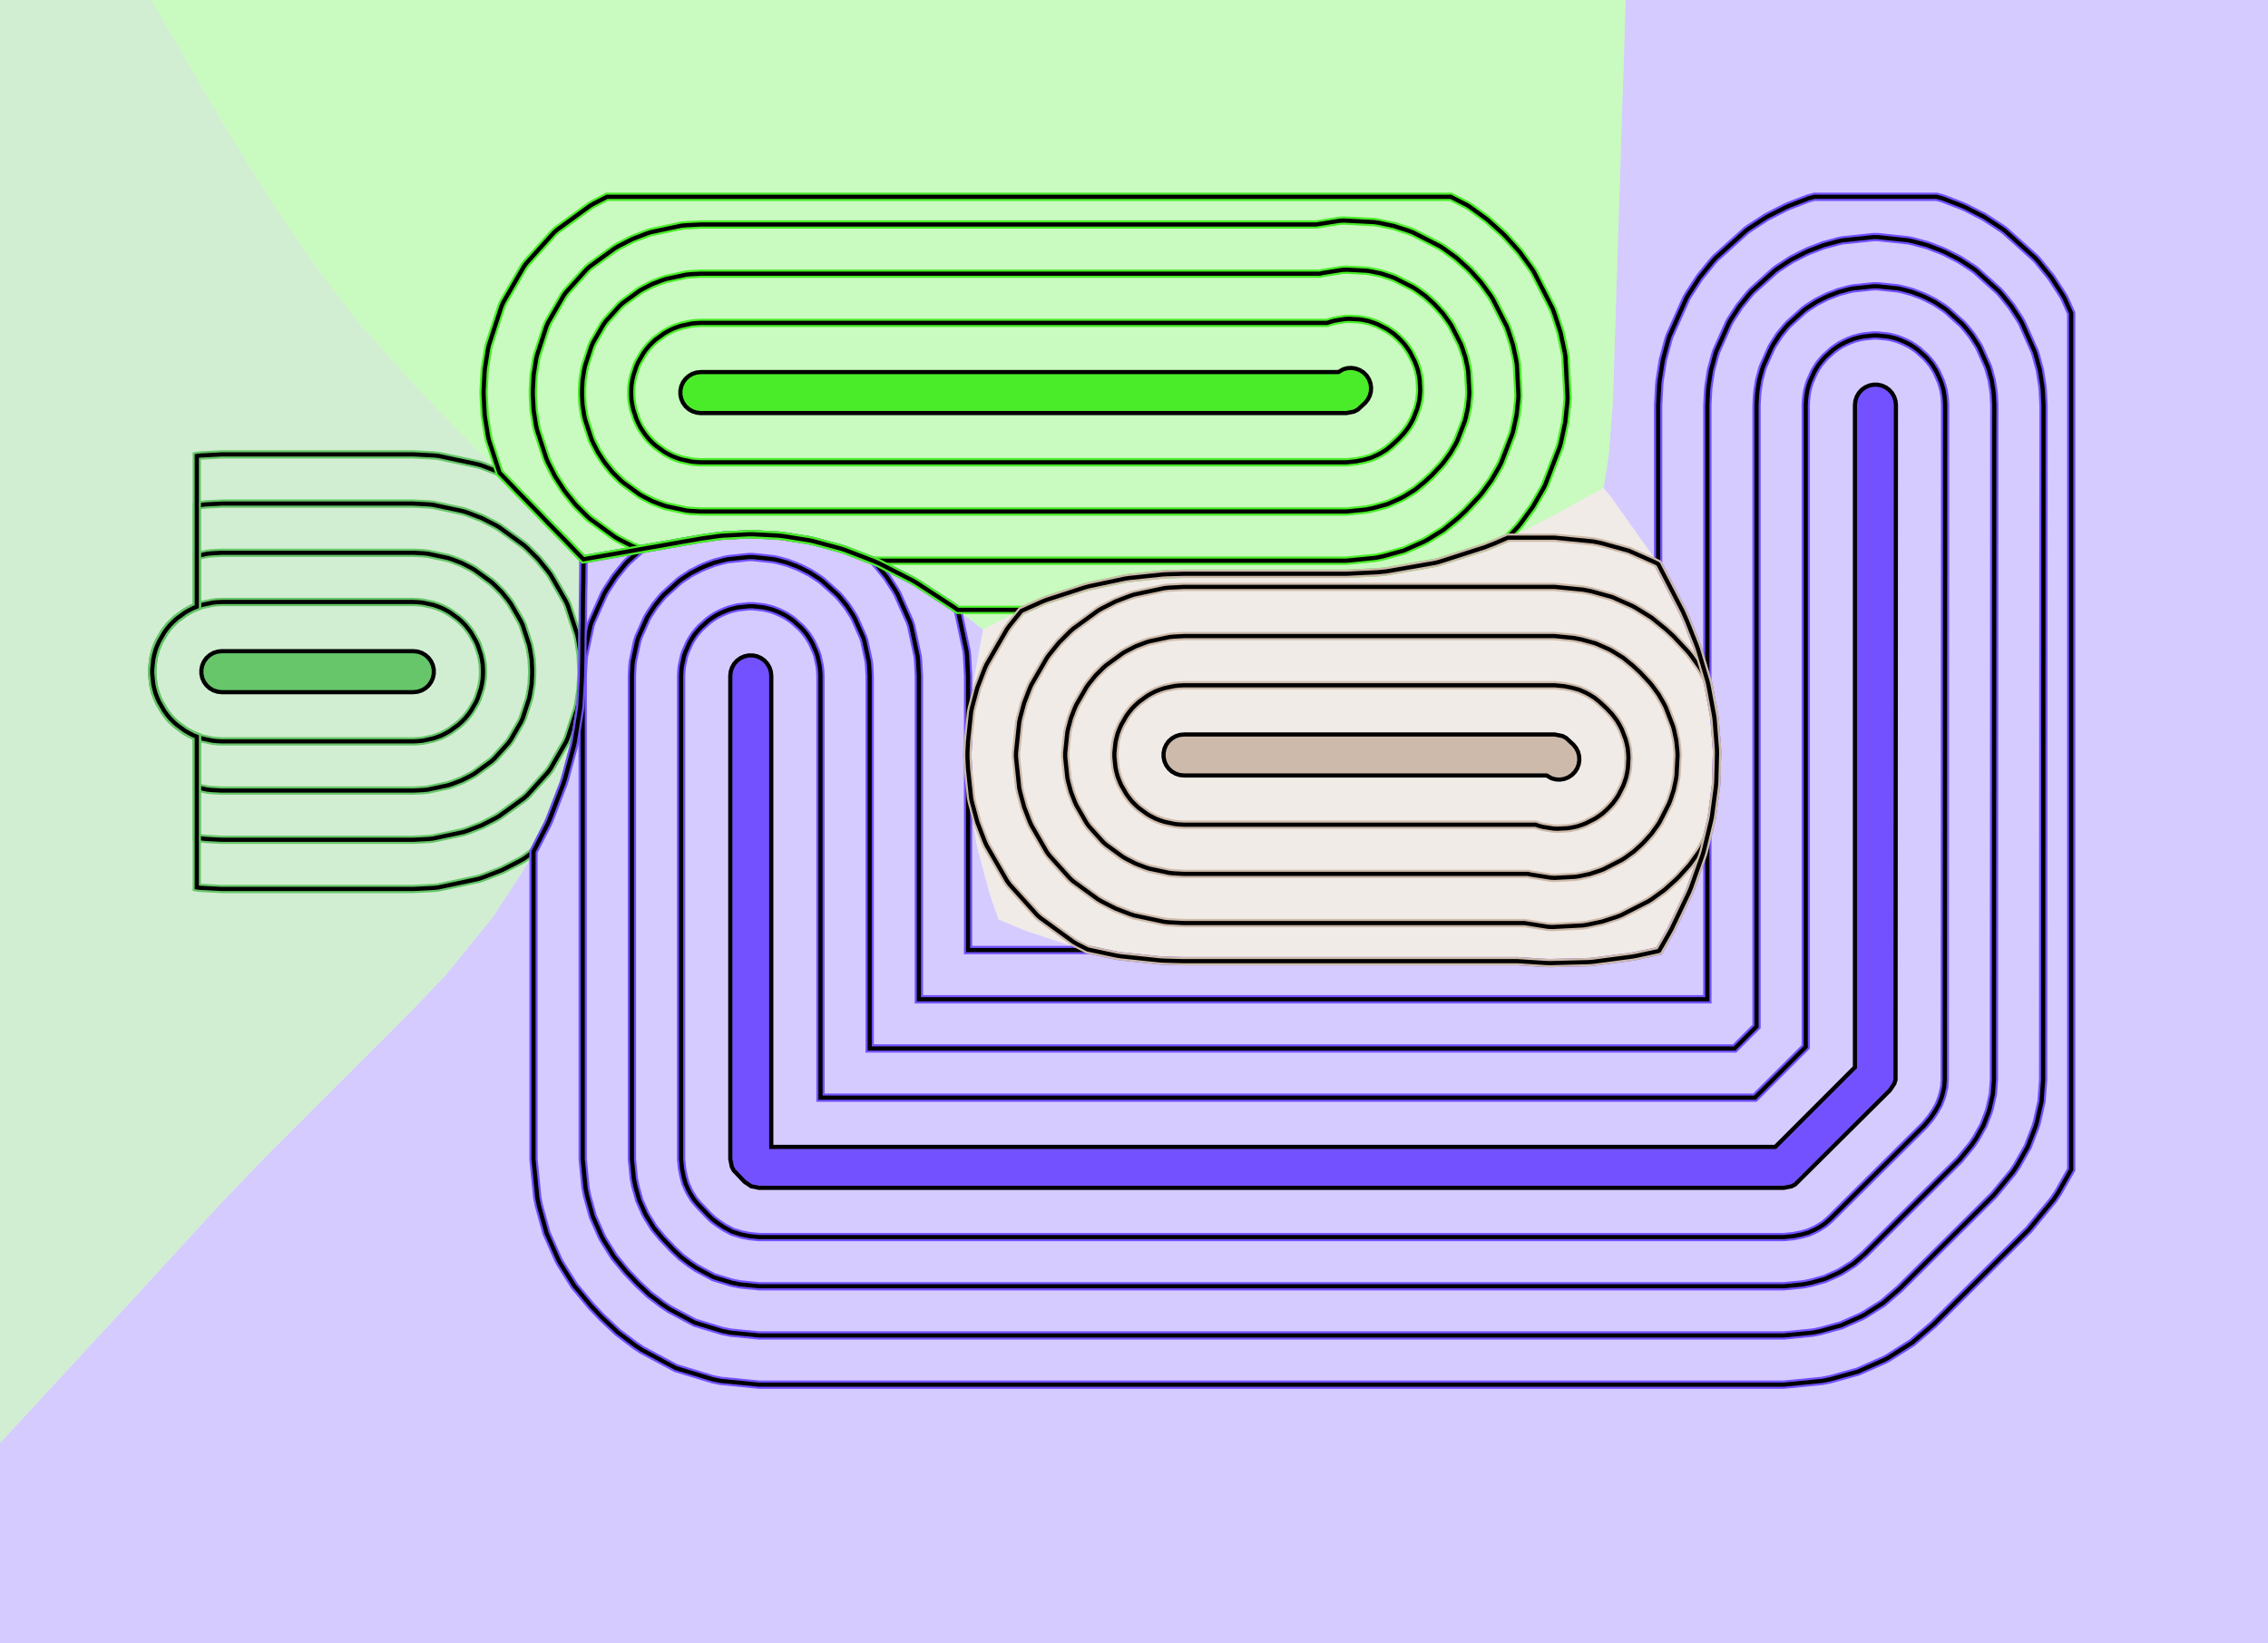 <?xml version="1.0" standalone="no"?>
<!DOCTYPE svg PUBLIC "-//W3C//DTD SVG 1.1//EN"
"http://www.w3.org/Graphics/SVG/1.1/DTD/svg11.dtd">
<!-- original:
<svg width="52.2709" height="37.8709" viewBox="0 0 1088.98 788.976" version="1.1"
-->
<svg width="5227.09" height="3787.09" viewBox="0 0 1088.98 788.976" version="1.1"
xmlns="http://www.w3.org/2000/svg"
xmlns:xlink="http://www.w3.org/1999/xlink">
<g fill-rule="evenodd"><path d="M -0,692.897 L 0,0 L 72.633,6.97606e-05 L 73.71,1.855 L 106.488,58.097 L 129.108,94.927 L 131.166,98.098 L 150.595,126.546 L 170.024,152.027 L 172.081,154.567 L 198.488,184.398 L 201.477,187.458 L 203.469,189.516 L 210.693,197.038 L 212.559,198.963 L 224.564,211.243 L 226.252,212.987 L 231.297,218.25 L 232.916,219.922 L 242.182,229.391 L 243.706,230.966 L 247.696,235.134 L 249.184,236.672 L 257.155,244.813 L 258.6,246.305 L 262.264,250.136 L 263.699,251.619 L 271.276,259.355 L 272.711,260.838 L 276.375,264.669 L 277.819,266.162 L 280.154,268.547 L 280.089,276.916 L 280.056,279.272 L 279.939,285.058 L 279.908,287.326 L 279.837,297.184 L 279.807,299.337 L 279.706,304.16 L 279.676,306.27 L 279.617,314.926 L 279.587,316.994 L 279.492,321.458 L 279.464,323.516 L 279.457,324.488 L 278.673,338.491 L 278.456,340.548 L 276.014,355.913 L 275.576,357.971 L 271.255,374.048 L 270.587,376.104 L 263.873,393.548 L 262.956,395.607 L 253.043,414.993 L 251.855,417.05 L 237.482,439.094 L 235.988,441.151 L 214.797,467.211 L 212.945,469.268 L 198.488,484.486 L 126.486,556.488 L 106.488,577.378 L 77.289,609.182 L 75.336,611.316 L 74.948,611.741 L 70.94,616.107 L -0,692.897 z " style="fill-opacity:0.3;fill:rgb(103,198,105);"/></g>
<g fill-rule="evenodd"><path d="M -0,692.897 L 70.94,616.107 L 74.948,611.741 L 75.336,611.316 L 77.289,609.182 L 106.488,577.378 L 126.486,556.488 L 198.488,484.486 L 212.945,469.268 L 214.797,467.211 L 235.988,441.151 L 237.482,439.094 L 251.855,417.05 L 253.043,414.993 L 262.956,395.607 L 263.873,393.548 L 270.587,376.104 L 271.255,374.048 L 275.576,357.971 L 276.014,355.913 L 278.456,340.548 L 278.673,338.491 L 279.457,324.488 L 279.464,323.516 L 279.492,321.458 L 279.587,316.994 L 279.617,314.926 L 279.676,306.27 L 279.706,304.16 L 279.807,299.337 L 279.837,297.184 L 279.908,287.326 L 279.939,285.058 L 280.056,279.272 L 280.089,276.916 L 280.154,268.547 L 290.139,266.764 L 292.776,266.311 L 294.109,266.091 L 296.692,265.646 L 311.161,263.057 L 313.451,262.665 L 314.239,262.536 L 316.498,262.149 L 327.902,260.105 L 330.011,259.745 L 330.473,259.67 L 332.567,259.312 L 336.488,258.609 L 345.161,257.374 L 347.218,257.158 L 359.458,256.514 L 361.516,256.514 L 373.756,257.158 L 375.813,257.374 L 388.38,259.372 L 390.439,259.81 L 403.605,263.349 L 405.661,264.016 L 419.974,269.526 L 422.033,270.442 L 437.975,278.595 L 440.033,279.783 L 458.209,291.633 L 460.265,293.127 L 472.028,302.229 L 470.243,311.88 L 469.863,313.991 L 469.311,317.158 L 468.936,319.244 L 467.965,324.488 L 465.773,339.588 L 465.556,341.645 L 464.514,361.458 L 464.514,363.516 L 465.556,383.33 L 465.773,385.387 L 469.002,405.7 L 469.44,407.759 L 475.144,428.984 L 475.812,431.04 L 479.489,441.485 L 491.459,446.475 L 493.518,447.266 L 514.453,454.088 L 516.511,454.638 L 536.088,458.811 L 538.144,459.137 L 557.052,461.132 L 559.111,461.241 L 568.488,461.487 L 728.745,461.487 L 742.313,462.365 L 744.37,462.419 L 762.886,461.934 L 764.944,461.772 L 783.783,459.284 L 785.842,458.902 L 796.585,456.585 L 801.488,448.047 L 802.605,445.989 L 810.999,428.453 L 811.851,426.397 L 817.497,410.499 L 818.106,408.442 L 821.658,393.685 L 822.04,391.626 L 823.908,377.479 L 824.07,375.422 L 824.435,361.526 L 824.38,359.469 L 823.281,345.534 L 823.011,343.476 L 820.332,329.052 L 819.838,326.994 L 815.278,311.653 L 814.548,309.596 L 810.1,298.365 L 808.021,293.614 L 796.395,271.189 L 795.238,269.259 L 773.194,238.206 L 770.043,234.366 L 769.958,234.262 L 772.146,220.647 L 772.417,218.589 L 774.336,194.488 L 774.346,194.133 L 774.413,192.077 L 774.772,182.267 L 774.839,180.204 L 775.193,167.451 L 775.261,165.358 L 775.64,154.976 L 775.709,152.835 L 776.108,138.587 L 776.18,136.355 L 776.618,124.213 L 776.694,121.882 L 777.196,104.189 L 777.276,101.684 L 777.855,85.425 L 777.942,82.732 L 778.664,57.764 L 778.76,54.76 L 779.631,29.765 L 779.739,26.414 L 780.52,4.90552e-05 L 1088.98,0 L 1088.98,788.976 L 0,788.976 L -0,692.897 z " style="fill-opacity:0.3;fill:rgb(115,81,255);"/></g>
<g fill-rule="evenodd"><path d="M 72.633,-1.26981e-05 L 780.52,4.20774e-05 L 779.739,26.414 L 779.631,29.765 L 778.76,54.76 L 778.664,57.764 L 777.942,82.732 L 777.855,85.425 L 777.276,101.684 L 777.196,104.189 L 776.694,121.882 L 776.618,124.213 L 776.18,136.355 L 776.108,138.587 L 775.709,152.835 L 775.64,154.976 L 775.261,165.358 L 775.193,167.451 L 774.839,180.204 L 774.772,182.267 L 774.413,192.077 L 774.346,194.133 L 774.336,194.488 L 772.417,218.589 L 772.146,220.647 L 769.958,234.262 L 757.703,240.955 L 755.527,242.156 L 746.488,247.201 L 733.365,253.99 L 731.307,254.971 L 717.725,260.863 L 712.974,262.722 L 691.036,269.762 L 689.106,270.245 L 665.545,274.358 L 661.705,274.737 L 646.488,275.487 L 568.488,275.487 L 560.373,275.701 L 558.314,275.809 L 541.948,277.536 L 539.892,277.862 L 522.937,281.476 L 520.88,282.026 L 502.733,287.94 L 500.674,288.73 L 480.847,297.59 L 478.791,298.638 L 472.028,302.229 L 460.265,293.127 L 458.209,291.633 L 440.033,279.783 L 437.975,278.595 L 422.033,270.442 L 419.974,269.526 L 405.661,264.016 L 403.605,263.349 L 390.439,259.81 L 388.38,259.372 L 375.813,257.374 L 373.756,257.158 L 361.516,256.514 L 359.458,256.514 L 347.218,257.158 L 345.161,257.374 L 336.488,258.609 L 332.567,259.312 L 330.473,259.67 L 330.011,259.745 L 327.902,260.105 L 316.498,262.149 L 314.239,262.536 L 313.451,262.665 L 311.161,263.057 L 296.692,265.646 L 294.109,266.091 L 292.776,266.311 L 290.139,266.764 L 280.154,268.547 L 277.819,266.162 L 276.375,264.669 L 272.711,260.838 L 271.276,259.355 L 263.699,251.619 L 262.264,250.136 L 258.6,246.305 L 257.155,244.813 L 249.184,236.672 L 247.696,235.134 L 243.706,230.966 L 242.182,229.391 L 232.916,219.922 L 231.297,218.25 L 226.252,212.987 L 224.564,211.243 L 212.559,198.963 L 210.693,197.038 L 203.469,189.516 L 201.477,187.458 L 198.488,184.398 L 172.081,154.567 L 170.024,152.027 L 150.595,126.546 L 131.166,98.098 L 129.108,94.927 L 106.488,58.097 L 73.71,1.855 L 72.633,-1.26981e-05 z " style="fill-opacity:0.3;fill:rgb(74,236,41);"/></g>
<g fill-rule="evenodd"><path d="M 464.514,361.458 L 465.556,341.645 L 465.773,339.588 L 467.965,324.488 L 468.936,319.244 L 469.311,317.158 L 469.863,313.991 L 470.243,311.88 L 472.028,302.229 L 478.791,298.638 L 480.847,297.59 L 500.674,288.73 L 502.733,287.94 L 520.88,282.026 L 522.937,281.476 L 539.892,277.862 L 541.948,277.536 L 558.314,275.809 L 560.373,275.701 L 568.488,275.487 L 646.488,275.487 L 661.705,274.737 L 665.545,274.358 L 689.106,270.245 L 691.036,269.762 L 712.974,262.722 L 717.725,260.863 L 731.307,254.971 L 733.365,253.99 L 746.488,247.201 L 755.527,242.156 L 757.703,240.955 L 769.958,234.262 L 770.043,234.366 L 773.194,238.206 L 795.238,269.259 L 796.395,271.189 L 808.021,293.614 L 810.1,298.365 L 814.548,309.596 L 815.278,311.653 L 819.838,326.994 L 820.332,329.052 L 823.011,343.476 L 823.281,345.534 L 824.38,359.469 L 824.435,361.526 L 824.07,375.422 L 823.908,377.479 L 822.04,391.626 L 821.658,393.685 L 818.106,408.442 L 817.497,410.499 L 811.851,426.397 L 810.999,428.453 L 802.605,445.989 L 801.488,448.047 L 796.585,456.585 L 785.842,458.902 L 783.783,459.284 L 764.944,461.772 L 762.886,461.934 L 744.37,462.419 L 742.313,462.365 L 728.745,461.487 L 568.488,461.487 L 559.111,461.241 L 557.052,461.132 L 538.144,459.137 L 536.088,458.811 L 516.511,454.638 L 514.453,454.088 L 493.518,447.266 L 491.459,446.475 L 479.489,441.485 L 475.812,431.04 L 475.144,428.984 L 469.44,407.759 L 469.002,405.7 L 465.773,385.387 L 465.556,383.33 L 464.514,363.516 L 464.514,361.458 z " style="fill-opacity:0.3;fill:rgb(205,186,171);"/></g>
<g fill-rule="evenodd"><path d="M 73.078,321.459 L 73.594,316.548 L 74.022,314.535 L 74.662,312.147 L 75.548,309.839 L 76.385,307.959 L 78.854,303.682 L 80.063,302.018 L 81.619,300.096 L 83.368,298.348 L 84.897,296.971 L 88.892,294.068 L 90.674,293.039 L 92.877,291.917 L 95.185,291.031 L 97.142,290.395 L 101.973,289.368 L 104.019,289.153 L 106.488,289.024 L 198.488,289.024 L 200.957,289.153 L 203.004,289.368 L 207.834,290.395 L 209.791,291.031 L 212.099,291.917 L 214.303,293.039 L 216.085,294.068 L 220.08,296.971 L 221.609,298.348 L 223.357,300.096 L 224.913,302.018 L 226.123,303.682 L 228.592,307.959 L 229.429,309.839 L 230.955,314.535 L 231.383,316.548 L 231.769,318.99 L 231.899,321.459 L 231.899,323.517 L 231.769,325.986 L 231.383,328.428 L 230.955,330.441 L 229.429,335.138 L 228.592,337.017 L 226.123,341.294 L 224.913,342.959 L 223.357,344.88 L 221.609,346.629 L 220.08,348.006 L 216.085,350.908 L 214.303,351.937 L 212.099,353.06 L 209.791,353.946 L 207.834,354.582 L 203.004,355.608 L 200.957,355.823 L 198.488,355.953 L 106.488,355.953 L 104.019,355.823 L 101.973,355.608 L 97.142,354.582 L 95.185,353.946 L 92.877,353.06 L 90.674,351.937 L 88.892,350.908 L 84.897,348.006 L 83.368,346.629 L 81.619,344.88 L 80.063,342.959 L 78.854,341.294 L 76.385,337.017 L 75.548,335.138 L 74.662,332.829 L 74.022,330.441 L 73.594,328.428 L 73.078,323.517 L 73.078,321.459 z " style="fill-opacity:0;stroke:rgb(103,198,105);stroke-width:4"/></g>
<g fill-rule="evenodd"><path d="M 73.078,321.459 L 73.594,316.548 L 74.022,314.535 L 74.662,312.147 L 75.548,309.839 L 76.385,307.959 L 78.854,303.682 L 80.063,302.018 L 81.619,300.096 L 83.368,298.348 L 84.897,296.971 L 88.892,294.068 L 90.674,293.039 L 92.877,291.917 L 95.185,291.031 L 97.142,290.395 L 101.973,289.368 L 104.019,289.153 L 106.488,289.024 L 198.488,289.024 L 200.957,289.153 L 203.004,289.368 L 207.834,290.395 L 209.791,291.031 L 212.099,291.917 L 214.303,293.039 L 216.085,294.068 L 220.08,296.971 L 221.609,298.348 L 223.357,300.096 L 224.913,302.018 L 226.123,303.682 L 228.592,307.959 L 229.429,309.839 L 230.955,314.535 L 231.383,316.548 L 231.769,318.99 L 231.899,321.459 L 231.899,323.517 L 231.769,325.986 L 231.383,328.428 L 230.955,330.441 L 229.429,335.138 L 228.592,337.017 L 226.123,341.294 L 224.913,342.959 L 223.357,344.88 L 221.609,346.629 L 220.08,348.006 L 216.085,350.908 L 214.303,351.937 L 212.099,353.06 L 209.791,353.946 L 207.834,354.582 L 203.004,355.608 L 200.957,355.823 L 198.488,355.953 L 106.488,355.953 L 104.019,355.823 L 101.973,355.608 L 97.142,354.582 L 95.185,353.946 L 92.877,353.06 L 90.674,351.937 L 88.892,350.908 L 84.897,348.006 L 83.368,346.629 L 81.619,344.88 L 80.063,342.959 L 78.854,341.294 L 76.385,337.017 L 75.548,335.138 L 74.662,332.829 L 74.022,330.441 L 73.594,328.428 L 73.078,323.517 L 73.078,321.459 z " style="fill-opacity:0;stroke:rgb(0,0,0);stroke-width:2"/></g>
<g fill-rule="evenodd"><path d="M 73.078,321.459 L 73.594,316.548 L 74.022,314.535 L 74.662,312.147 L 75.548,309.839 L 76.385,307.959 L 78.854,303.682 L 80.063,302.018 L 81.619,300.096 L 83.368,298.348 L 84.897,296.971 L 88.892,294.068 L 90.674,293.039 L 92.877,291.917 L 94.488,291.298 L 94.488,266.941 L 99.504,265.875 L 101.55,265.66 L 106.488,265.402 L 198.488,265.402 L 203.427,265.66 L 205.473,265.875 L 215.134,267.929 L 217.091,268.565 L 221.707,270.337 L 226.114,272.582 L 227.896,273.611 L 235.886,279.416 L 237.415,280.793 L 240.912,284.29 L 244.024,288.133 L 245.233,289.798 L 250.172,298.351 L 251.009,300.231 L 254.061,309.624 L 254.488,311.637 L 255.262,316.521 L 255.521,321.459 L 255.521,323.517 L 255.262,328.455 L 254.488,333.34 L 254.061,335.352 L 251.009,344.746 L 250.172,346.625 L 245.233,355.179 L 244.024,356.844 L 237.415,364.183 L 235.886,365.56 L 227.896,371.366 L 226.114,372.394 L 221.707,374.639 L 217.091,376.412 L 215.134,377.047 L 205.473,379.101 L 203.427,379.316 L 198.488,379.575 L 106.488,379.575 L 101.55,379.316 L 99.504,379.101 L 94.488,378.035 L 94.488,353.678 L 92.877,353.06 L 90.674,351.937 L 88.892,350.908 L 84.897,348.006 L 83.368,346.629 L 81.619,344.88 L 80.063,342.959 L 78.854,341.294 L 76.385,337.017 L 75.548,335.138 L 74.662,332.829 L 74.022,330.441 L 73.594,328.428 L 73.078,323.517 L 73.078,321.459 z " style="fill-opacity:0;stroke:rgb(103,198,105);stroke-width:4"/></g>
<g fill-rule="evenodd"><path d="M 73.078,321.459 L 73.594,316.548 L 74.022,314.535 L 74.662,312.147 L 75.548,309.839 L 76.385,307.959 L 78.854,303.682 L 80.063,302.018 L 81.619,300.096 L 83.368,298.348 L 84.897,296.971 L 88.892,294.068 L 90.674,293.039 L 92.877,291.917 L 94.488,291.298 L 94.488,266.941 L 99.504,265.875 L 101.55,265.66 L 106.488,265.402 L 198.488,265.402 L 203.427,265.66 L 205.473,265.875 L 215.134,267.929 L 217.091,268.565 L 221.707,270.337 L 226.114,272.582 L 227.896,273.611 L 235.886,279.416 L 237.415,280.793 L 240.912,284.29 L 244.024,288.133 L 245.233,289.798 L 250.172,298.351 L 251.009,300.231 L 254.061,309.624 L 254.488,311.637 L 255.262,316.521 L 255.521,321.459 L 255.521,323.517 L 255.262,328.455 L 254.488,333.34 L 254.061,335.352 L 251.009,344.746 L 250.172,346.625 L 245.233,355.179 L 244.024,356.844 L 237.415,364.183 L 235.886,365.56 L 227.896,371.366 L 226.114,372.394 L 221.707,374.639 L 217.091,376.412 L 215.134,377.047 L 205.473,379.101 L 203.427,379.316 L 198.488,379.575 L 106.488,379.575 L 101.55,379.316 L 99.504,379.101 L 94.488,378.035 L 94.488,353.678 L 92.877,353.06 L 90.674,351.937 L 88.892,350.908 L 84.897,348.006 L 83.368,346.629 L 81.619,344.88 L 80.063,342.959 L 78.854,341.294 L 76.385,337.017 L 75.548,335.138 L 74.662,332.829 L 74.022,330.441 L 73.594,328.428 L 73.078,323.517 L 73.078,321.459 z " style="fill-opacity:0;stroke:rgb(0,0,0);stroke-width:2"/></g>
<g fill-rule="evenodd"><path d="M 73.078,321.459 L 73.594,316.548 L 74.022,314.535 L 74.662,312.147 L 75.548,309.839 L 76.385,307.959 L 78.854,303.682 L 80.063,302.018 L 81.619,300.096 L 83.368,298.348 L 84.897,296.971 L 88.892,294.068 L 90.674,293.039 L 92.877,291.917 L 94.488,291.298 L 94.488,242.924 L 97.034,242.383 L 99.081,242.168 L 106.488,241.78 L 198.488,241.78 L 205.896,242.168 L 207.942,242.383 L 222.433,245.463 L 224.39,246.099 L 231.315,248.757 L 237.925,252.125 L 239.707,253.154 L 251.692,261.862 L 253.221,263.238 L 258.466,268.484 L 263.135,274.248 L 264.344,275.913 L 271.752,288.743 L 272.588,290.623 L 277.167,304.713 L 277.594,306.725 L 278.755,314.052 L 279.143,321.459 L 279.143,323.517 L 278.755,330.925 L 277.594,338.251 L 277.167,340.264 L 272.588,354.354 L 271.752,356.233 L 264.344,369.064 L 263.135,370.728 L 253.221,381.738 L 251.692,383.115 L 239.707,391.823 L 237.925,392.852 L 231.315,396.219 L 224.39,398.877 L 222.433,399.513 L 207.942,402.594 L 205.896,402.809 L 198.488,403.197 L 106.488,403.197 L 99.081,402.809 L 97.034,402.594 L 94.488,402.052 L 94.488,353.678 L 92.877,353.06 L 90.674,351.937 L 88.892,350.908 L 84.897,348.006 L 83.368,346.629 L 81.619,344.88 L 80.063,342.959 L 78.854,341.294 L 76.385,337.017 L 75.548,335.138 L 74.662,332.829 L 74.022,330.441 L 73.594,328.428 L 73.078,323.517 L 73.078,321.459 z " style="fill-opacity:0;stroke:rgb(103,198,105);stroke-width:4"/></g>
<g fill-rule="evenodd"><path d="M 73.078,321.459 L 73.594,316.548 L 74.022,314.535 L 74.662,312.147 L 75.548,309.839 L 76.385,307.959 L 78.854,303.682 L 80.063,302.018 L 81.619,300.096 L 83.368,298.348 L 84.897,296.971 L 88.892,294.068 L 90.674,293.039 L 92.877,291.917 L 94.488,291.298 L 94.488,242.924 L 97.034,242.383 L 99.081,242.168 L 106.488,241.78 L 198.488,241.78 L 205.896,242.168 L 207.942,242.383 L 222.433,245.463 L 224.39,246.099 L 231.315,248.757 L 237.925,252.125 L 239.707,253.154 L 251.692,261.862 L 253.221,263.238 L 258.466,268.484 L 263.135,274.248 L 264.344,275.913 L 271.752,288.743 L 272.588,290.623 L 277.167,304.713 L 277.594,306.725 L 278.755,314.052 L 279.143,321.459 L 279.143,323.517 L 278.755,330.925 L 277.594,338.251 L 277.167,340.264 L 272.588,354.354 L 271.752,356.233 L 264.344,369.064 L 263.135,370.728 L 253.221,381.738 L 251.692,383.115 L 239.707,391.823 L 237.925,392.852 L 231.315,396.219 L 224.39,398.877 L 222.433,399.513 L 207.942,402.594 L 205.896,402.809 L 198.488,403.197 L 106.488,403.197 L 99.081,402.809 L 97.034,402.594 L 94.488,402.052 L 94.488,353.678 L 92.877,353.06 L 90.674,351.937 L 88.892,350.908 L 84.897,348.006 L 83.368,346.629 L 81.619,344.88 L 80.063,342.959 L 78.854,341.294 L 76.385,337.017 L 75.548,335.138 L 74.662,332.829 L 74.022,330.441 L 73.594,328.428 L 73.078,323.517 L 73.078,321.459 z " style="fill-opacity:0;stroke:rgb(0,0,0);stroke-width:2"/></g>
<g fill-rule="evenodd"><path d="M 73.078,321.459 L 73.594,316.548 L 74.022,314.535 L 74.662,312.147 L 75.548,309.839 L 76.385,307.959 L 78.854,303.682 L 80.063,302.018 L 81.619,300.096 L 83.368,298.348 L 84.897,296.971 L 88.892,294.068 L 90.674,293.039 L 92.877,291.917 L 94.488,291.298 L 94.488,218.907 L 94.565,218.89 L 96.612,218.675 L 106.488,218.157 L 198.488,218.157 L 208.365,218.675 L 210.411,218.89 L 229.733,222.997 L 231.69,223.633 L 239.469,226.619 L 242.182,229.391 L 243.706,230.966 L 247.696,235.134 L 249.184,236.672 L 257.155,244.813 L 258.6,246.305 L 262.264,250.136 L 263.699,251.619 L 271.276,259.355 L 272.711,260.838 L 276.375,264.669 L 277.819,266.162 L 280.154,268.547 L 280.089,276.916 L 280.056,279.272 L 279.939,285.058 L 279.908,287.326 L 279.837,297.184 L 279.807,299.337 L 279.706,304.16 L 279.676,306.27 L 279.617,314.926 L 279.587,316.994 L 279.492,321.458 L 279.464,323.516 L 279.457,324.488 L 278.673,338.491 L 278.456,340.548 L 276.014,355.913 L 275.576,357.971 L 271.255,374.048 L 270.587,376.104 L 263.873,393.548 L 262.956,395.607 L 256.152,408.913 L 251.518,412.28 L 249.736,413.309 L 240.923,417.799 L 231.69,421.343 L 229.733,421.979 L 210.411,426.086 L 208.365,426.301 L 198.488,426.819 L 106.488,426.819 L 96.612,426.301 L 94.565,426.086 L 94.488,426.07 L 94.488,353.678 L 92.877,353.06 L 90.674,351.937 L 88.892,350.908 L 84.897,348.006 L 83.368,346.629 L 81.619,344.88 L 80.063,342.959 L 78.854,341.294 L 76.385,337.017 L 75.548,335.138 L 74.662,332.829 L 74.022,330.441 L 73.594,328.428 L 73.078,323.517 L 73.078,321.459 z " style="fill-opacity:0;stroke:rgb(103,198,105);stroke-width:4"/></g>
<g fill-rule="evenodd"><path d="M 73.078,321.459 L 73.594,316.548 L 74.022,314.535 L 74.662,312.147 L 75.548,309.839 L 76.385,307.959 L 78.854,303.682 L 80.063,302.018 L 81.619,300.096 L 83.368,298.348 L 84.897,296.971 L 88.892,294.068 L 90.674,293.039 L 92.877,291.917 L 94.488,291.298 L 94.488,218.907 L 94.565,218.89 L 96.612,218.675 L 106.488,218.157 L 198.488,218.157 L 208.365,218.675 L 210.411,218.89 L 229.733,222.997 L 231.69,223.633 L 239.469,226.619 L 242.182,229.391 L 243.706,230.966 L 247.696,235.134 L 249.184,236.672 L 257.155,244.813 L 258.6,246.305 L 262.264,250.136 L 263.699,251.619 L 271.276,259.355 L 272.711,260.838 L 276.375,264.669 L 277.819,266.162 L 280.154,268.547 L 280.089,276.916 L 280.056,279.272 L 279.939,285.058 L 279.908,287.326 L 279.837,297.184 L 279.807,299.337 L 279.706,304.16 L 279.676,306.27 L 279.617,314.926 L 279.587,316.994 L 279.492,321.458 L 279.464,323.516 L 279.457,324.488 L 278.673,338.491 L 278.456,340.548 L 276.014,355.913 L 275.576,357.971 L 271.255,374.048 L 270.587,376.104 L 263.873,393.548 L 262.956,395.607 L 256.152,408.913 L 251.518,412.28 L 249.736,413.309 L 240.923,417.799 L 231.69,421.343 L 229.733,421.979 L 210.411,426.086 L 208.365,426.301 L 198.488,426.819 L 106.488,426.819 L 96.612,426.301 L 94.565,426.086 L 94.488,426.07 L 94.488,353.678 L 92.877,353.06 L 90.674,351.937 L 88.892,350.908 L 84.897,348.006 L 83.368,346.629 L 81.619,344.88 L 80.063,342.959 L 78.854,341.294 L 76.385,337.017 L 75.548,335.138 L 74.662,332.829 L 74.022,330.441 L 73.594,328.428 L 73.078,323.517 L 73.078,321.459 z " style="fill-opacity:0;stroke:rgb(0,0,0);stroke-width:2"/></g>
<g fill-rule="evenodd"><path d="M 327.024,324.488 L 327.153,322.019 L 327.368,319.973 L 328.395,315.142 L 329.031,313.185 L 331.039,308.674 L 332.068,306.892 L 333.415,304.818 L 334.971,302.897 L 336.348,301.368 L 340.018,298.063 L 341.682,296.854 L 343.756,295.507 L 345.959,294.385 L 347.839,293.548 L 350.147,292.661 L 352.535,292.022 L 354.548,291.594 L 359.459,291.078 L 361.517,291.078 L 366.428,291.594 L 368.441,292.022 L 370.829,292.661 L 373.138,293.548 L 375.017,294.385 L 377.22,295.507 L 379.294,296.854 L 380.959,298.063 L 384.629,301.368 L 386.006,302.897 L 387.562,304.818 L 388.908,306.892 L 389.937,308.674 L 391.946,313.185 L 392.582,315.142 L 393.608,319.973 L 393.823,322.019 L 393.953,324.488 L 393.953,527.024 L 842.627,527.024 L 867.024,502.627 L 867.024,194.488 L 867.153,192.019 L 867.368,189.973 L 867.755,187.531 L 868.395,185.142 L 869.031,183.185 L 871.039,178.674 L 872.068,176.892 L 873.415,174.818 L 874.971,172.897 L 876.348,171.368 L 880.018,168.063 L 881.682,166.854 L 883.756,165.507 L 885.959,164.385 L 887.839,163.548 L 890.147,162.661 L 892.535,162.022 L 894.548,161.594 L 899.459,161.078 L 901.517,161.078 L 906.428,161.594 L 908.441,162.022 L 910.829,162.661 L 913.138,163.548 L 915.017,164.385 L 917.22,165.507 L 919.294,166.854 L 920.959,168.063 L 924.629,171.368 L 926.006,172.897 L 927.562,174.818 L 928.908,176.892 L 929.937,178.674 L 931.946,183.185 L 932.582,185.142 L 933.221,187.531 L 933.608,189.973 L 933.823,192.019 L 933.953,194.502 L 933.764,518.422 L 933.507,521.881 L 932.746,525.265 L 932.186,527.112 L 930.936,530.354 L 929.223,533.378 L 927.089,536.572 L 924.102,540.2 L 878.61,585.424 L 876,587.666 L 873.092,589.505 L 871.39,590.414 L 868.213,591.823 L 864.863,592.75 L 861.097,593.499 L 856.488,593.953 L 364.488,593.953 L 359.88,593.499 L 356.113,592.75 L 351.682,591.405 L 347.598,589.223 L 344.405,587.089 L 342.316,585.52 L 340.414,583.729 L 335.19,578.238 L 333.157,575.79 L 331.472,573.092 L 330.562,571.39 L 329.154,568.213 L 328.227,564.863 L 327.478,561.097 L 327.024,556.488 L 327.024,324.488 z " style="fill-opacity:0;stroke:rgb(115,81,255);stroke-width:4"/></g>
<g fill-rule="evenodd"><path d="M 327.024,324.488 L 327.153,322.019 L 327.368,319.973 L 328.395,315.142 L 329.031,313.185 L 331.039,308.674 L 332.068,306.892 L 333.415,304.818 L 334.971,302.897 L 336.348,301.368 L 340.018,298.063 L 341.682,296.854 L 343.756,295.507 L 345.959,294.385 L 347.839,293.548 L 350.147,292.661 L 352.535,292.022 L 354.548,291.594 L 359.459,291.078 L 361.517,291.078 L 366.428,291.594 L 368.441,292.022 L 370.829,292.661 L 373.138,293.548 L 375.017,294.385 L 377.22,295.507 L 379.294,296.854 L 380.959,298.063 L 384.629,301.368 L 386.006,302.897 L 387.562,304.818 L 388.908,306.892 L 389.937,308.674 L 391.946,313.185 L 392.582,315.142 L 393.608,319.973 L 393.823,322.019 L 393.953,324.488 L 393.953,527.024 L 842.627,527.024 L 867.024,502.627 L 867.024,194.488 L 867.153,192.019 L 867.368,189.973 L 867.755,187.531 L 868.395,185.142 L 869.031,183.185 L 871.039,178.674 L 872.068,176.892 L 873.415,174.818 L 874.971,172.897 L 876.348,171.368 L 880.018,168.063 L 881.682,166.854 L 883.756,165.507 L 885.959,164.385 L 887.839,163.548 L 890.147,162.661 L 892.535,162.022 L 894.548,161.594 L 899.459,161.078 L 901.517,161.078 L 906.428,161.594 L 908.441,162.022 L 910.829,162.661 L 913.138,163.548 L 915.017,164.385 L 917.22,165.507 L 919.294,166.854 L 920.959,168.063 L 924.629,171.368 L 926.006,172.897 L 927.562,174.818 L 928.908,176.892 L 929.937,178.674 L 931.946,183.185 L 932.582,185.142 L 933.221,187.531 L 933.608,189.973 L 933.823,192.019 L 933.953,194.502 L 933.764,518.422 L 933.507,521.881 L 932.746,525.265 L 932.186,527.112 L 930.936,530.354 L 929.223,533.378 L 927.089,536.572 L 924.102,540.2 L 878.61,585.424 L 876,587.666 L 873.092,589.505 L 871.39,590.414 L 868.213,591.823 L 864.863,592.75 L 861.097,593.499 L 856.488,593.953 L 364.488,593.953 L 359.88,593.499 L 356.113,592.75 L 351.682,591.405 L 347.598,589.223 L 344.405,587.089 L 342.316,585.52 L 340.414,583.729 L 335.19,578.238 L 333.157,575.79 L 331.472,573.092 L 330.562,571.39 L 329.154,568.213 L 328.227,564.863 L 327.478,561.097 L 327.024,556.488 L 327.024,324.488 z " style="fill-opacity:0;stroke:rgb(0,0,0);stroke-width:2"/></g>
<g fill-rule="evenodd"><path d="M 303.402,324.488 L 303.66,319.55 L 303.875,317.503 L 305.929,307.843 L 306.565,305.886 L 310.582,296.863 L 311.611,295.081 L 314.304,290.934 L 317.416,287.09 L 318.793,285.561 L 326.133,278.952 L 327.798,277.743 L 331.945,275.05 L 336.351,272.805 L 338.231,271.968 L 342.847,270.196 L 347.624,268.916 L 349.637,268.488 L 359.459,267.455 L 361.517,267.455 L 371.34,268.488 L 373.352,268.916 L 378.129,270.196 L 382.746,271.968 L 384.625,272.805 L 389.031,275.05 L 393.179,277.743 L 394.844,278.952 L 402.183,285.561 L 403.56,287.09 L 406.672,290.934 L 409.366,295.081 L 410.394,296.863 L 414.412,305.886 L 415.047,307.843 L 417.101,317.503 L 417.316,319.55 L 417.575,324.488 L 417.575,503.402 L 832.842,503.402 L 843.402,492.842 L 843.402,194.488 L 843.66,189.55 L 843.875,187.503 L 844.649,182.619 L 845.929,177.843 L 846.565,175.886 L 850.582,166.863 L 851.611,165.081 L 854.304,160.934 L 857.416,157.09 L 858.793,155.561 L 866.133,148.952 L 867.798,147.743 L 871.945,145.05 L 876.351,142.805 L 878.231,141.968 L 882.847,140.196 L 887.624,138.916 L 889.637,138.488 L 899.459,137.455 L 901.517,137.455 L 911.34,138.488 L 913.352,138.916 L 918.129,140.196 L 922.746,141.968 L 924.625,142.805 L 929.031,145.05 L 933.179,147.743 L 934.844,148.952 L 942.183,155.561 L 943.56,157.09 L 946.672,160.934 L 949.366,165.081 L 950.394,166.863 L 954.412,175.886 L 955.047,177.843 L 956.327,182.619 L 957.101,187.503 L 957.316,189.55 L 957.575,194.516 L 957.386,518.436 L 956.872,525.354 L 955.351,532.123 L 954.791,533.969 L 952.29,540.454 L 948.864,546.502 L 946.73,549.695 L 940.756,556.953 L 895.264,602.177 L 890.044,606.66 L 884.227,610.338 L 882.525,611.247 L 876.171,614.064 L 869.472,615.918 L 865.705,616.667 L 856.488,617.575 L 364.488,617.575 L 355.271,616.667 L 351.505,615.918 L 342.642,613.229 L 334.474,608.864 L 331.281,606.73 L 327.104,603.591 L 323.299,600.011 L 318.075,594.519 L 314.009,589.624 L 310.639,584.227 L 309.729,582.525 L 306.912,576.171 L 305.059,569.472 L 304.309,565.705 L 303.402,556.488 L 303.402,324.488 z " style="fill-opacity:0;stroke:rgb(115,81,255);stroke-width:4"/></g>
<g fill-rule="evenodd"><path d="M 303.402,324.488 L 303.66,319.55 L 303.875,317.503 L 305.929,307.843 L 306.565,305.886 L 310.582,296.863 L 311.611,295.081 L 314.304,290.934 L 317.416,287.09 L 318.793,285.561 L 326.133,278.952 L 327.798,277.743 L 331.945,275.05 L 336.351,272.805 L 338.231,271.968 L 342.847,270.196 L 347.624,268.916 L 349.637,268.488 L 359.459,267.455 L 361.517,267.455 L 371.34,268.488 L 373.352,268.916 L 378.129,270.196 L 382.746,271.968 L 384.625,272.805 L 389.031,275.05 L 393.179,277.743 L 394.844,278.952 L 402.183,285.561 L 403.56,287.09 L 406.672,290.934 L 409.366,295.081 L 410.394,296.863 L 414.412,305.886 L 415.047,307.843 L 417.101,317.503 L 417.316,319.55 L 417.575,324.488 L 417.575,503.402 L 832.842,503.402 L 843.402,492.842 L 843.402,194.488 L 843.66,189.55 L 843.875,187.503 L 844.649,182.619 L 845.929,177.843 L 846.565,175.886 L 850.582,166.863 L 851.611,165.081 L 854.304,160.934 L 857.416,157.09 L 858.793,155.561 L 866.133,148.952 L 867.798,147.743 L 871.945,145.05 L 876.351,142.805 L 878.231,141.968 L 882.847,140.196 L 887.624,138.916 L 889.637,138.488 L 899.459,137.455 L 901.517,137.455 L 911.34,138.488 L 913.352,138.916 L 918.129,140.196 L 922.746,141.968 L 924.625,142.805 L 929.031,145.05 L 933.179,147.743 L 934.844,148.952 L 942.183,155.561 L 943.56,157.09 L 946.672,160.934 L 949.366,165.081 L 950.394,166.863 L 954.412,175.886 L 955.047,177.843 L 956.327,182.619 L 957.101,187.503 L 957.316,189.55 L 957.575,194.516 L 957.386,518.436 L 956.872,525.354 L 955.351,532.123 L 954.791,533.969 L 952.29,540.454 L 948.864,546.502 L 946.73,549.695 L 940.756,556.953 L 895.264,602.177 L 890.044,606.66 L 884.227,610.338 L 882.525,611.247 L 876.171,614.064 L 869.472,615.918 L 865.705,616.667 L 856.488,617.575 L 364.488,617.575 L 355.271,616.667 L 351.505,615.918 L 342.642,613.229 L 334.474,608.864 L 331.281,606.73 L 327.104,603.591 L 323.299,600.011 L 318.075,594.519 L 314.009,589.624 L 310.639,584.227 L 309.729,582.525 L 306.912,576.171 L 305.059,569.472 L 304.309,565.705 L 303.402,556.488 L 303.402,324.488 z " style="fill-opacity:0;stroke:rgb(0,0,0);stroke-width:2"/></g>
<g fill-rule="evenodd"><path d="M 279.78,324.488 L 280.168,317.081 L 280.383,315.034 L 283.463,300.543 L 284.099,298.586 L 290.125,285.052 L 291.154,283.27 L 295.194,277.049 L 299.862,271.284 L 301.238,269.755 L 308.061,263.612 L 311.161,263.057 L 313.451,262.665 L 314.239,262.536 L 316.498,262.149 L 327.902,260.105 L 330.011,259.745 L 330.473,259.67 L 332.567,259.312 L 336.488,258.609 L 345.161,257.374 L 347.218,257.158 L 359.458,256.514 L 361.516,256.514 L 373.756,257.158 L 375.813,257.374 L 388.38,259.372 L 390.439,259.81 L 403.605,263.349 L 405.661,264.016 L 419.117,269.196 L 419.738,269.755 L 421.115,271.284 L 425.783,277.049 L 429.823,283.27 L 430.852,285.052 L 436.877,298.586 L 437.513,300.543 L 440.594,315.034 L 440.809,317.081 L 441.197,324.488 L 441.197,479.779 L 819.78,479.78 L 819.78,401.489 L 821.658,393.685 L 822.04,391.626 L 823.908,377.479 L 824.07,375.422 L 824.435,361.526 L 824.38,359.469 L 823.281,345.534 L 823.011,343.476 L 820.332,329.052 L 819.838,326.994 L 819.78,326.798 L 819.78,194.488 L 820.168,187.081 L 820.383,185.034 L 821.543,177.708 L 823.463,170.543 L 824.099,168.586 L 830.125,155.052 L 831.154,153.27 L 835.194,147.049 L 839.862,141.284 L 841.238,139.755 L 852.248,129.842 L 853.913,128.632 L 860.134,124.592 L 866.743,121.225 L 868.623,120.388 L 875.548,117.73 L 882.713,115.81 L 884.725,115.382 L 899.459,113.833 L 901.517,113.833 L 916.251,115.382 L 918.264,115.81 L 925.429,117.73 L 932.354,120.388 L 934.233,121.225 L 940.843,124.592 L 947.064,128.632 L 948.728,129.842 L 959.738,139.755 L 961.115,141.284 L 965.783,147.049 L 969.823,153.27 L 970.852,155.052 L 976.877,168.586 L 977.513,170.543 L 979.433,177.708 L 980.594,185.034 L 980.809,187.081 L 981.197,194.53 L 981.008,518.45 L 980.238,528.827 L 977.956,538.98 L 977.396,540.826 L 973.644,550.554 L 968.505,559.626 L 966.371,562.819 L 957.41,573.705 L 911.918,618.929 L 904.087,625.654 L 895.362,631.17 L 893.661,632.08 L 884.129,636.305 L 874.08,639.086 L 870.313,639.835 L 856.488,641.197 L 364.488,641.197 L 350.663,639.835 L 346.896,639.086 L 333.602,635.053 L 321.351,628.505 L 318.157,626.371 L 311.891,621.663 L 306.184,616.292 L 300.96,610.8 L 294.862,603.458 L 289.806,595.362 L 288.897,593.661 L 284.671,584.129 L 281.89,574.08 L 281.141,570.313 L 279.78,556.488 L 279.78,324.488 z " style="fill-opacity:0;stroke:rgb(115,81,255);stroke-width:4"/></g>
<g fill-rule="evenodd"><path d="M 279.78,324.488 L 280.168,317.081 L 280.383,315.034 L 283.463,300.543 L 284.099,298.586 L 290.125,285.052 L 291.154,283.27 L 295.194,277.049 L 299.862,271.284 L 301.238,269.755 L 308.061,263.612 L 311.161,263.057 L 313.451,262.665 L 314.239,262.536 L 316.498,262.149 L 327.902,260.105 L 330.011,259.745 L 330.473,259.67 L 332.567,259.312 L 336.488,258.609 L 345.161,257.374 L 347.218,257.158 L 359.458,256.514 L 361.516,256.514 L 373.756,257.158 L 375.813,257.374 L 388.38,259.372 L 390.439,259.81 L 403.605,263.349 L 405.661,264.016 L 419.117,269.196 L 419.738,269.755 L 421.115,271.284 L 425.783,277.049 L 429.823,283.27 L 430.852,285.052 L 436.877,298.586 L 437.513,300.543 L 440.594,315.034 L 440.809,317.081 L 441.197,324.488 L 441.197,479.779 L 819.78,479.78 L 819.78,401.489 L 821.658,393.685 L 822.04,391.626 L 823.908,377.479 L 824.07,375.422 L 824.435,361.526 L 824.38,359.469 L 823.281,345.534 L 823.011,343.476 L 820.332,329.052 L 819.838,326.994 L 819.78,326.798 L 819.78,194.488 L 820.168,187.081 L 820.383,185.034 L 821.543,177.708 L 823.463,170.543 L 824.099,168.586 L 830.125,155.052 L 831.154,153.27 L 835.194,147.049 L 839.862,141.284 L 841.238,139.755 L 852.248,129.842 L 853.913,128.632 L 860.134,124.592 L 866.743,121.225 L 868.623,120.388 L 875.548,117.73 L 882.713,115.81 L 884.725,115.382 L 899.459,113.833 L 901.517,113.833 L 916.251,115.382 L 918.264,115.81 L 925.429,117.73 L 932.354,120.388 L 934.233,121.225 L 940.843,124.592 L 947.064,128.632 L 948.728,129.842 L 959.738,139.755 L 961.115,141.284 L 965.783,147.049 L 969.823,153.27 L 970.852,155.052 L 976.877,168.586 L 977.513,170.543 L 979.433,177.708 L 980.594,185.034 L 980.809,187.081 L 981.197,194.53 L 981.008,518.45 L 980.238,528.827 L 977.956,538.98 L 977.396,540.826 L 973.644,550.554 L 968.505,559.626 L 966.371,562.819 L 957.41,573.705 L 911.918,618.929 L 904.087,625.654 L 895.362,631.17 L 893.661,632.08 L 884.129,636.305 L 874.08,639.086 L 870.313,639.835 L 856.488,641.197 L 364.488,641.197 L 350.663,639.835 L 346.896,639.086 L 333.602,635.053 L 321.351,628.505 L 318.157,626.371 L 311.891,621.663 L 306.184,616.292 L 300.96,610.8 L 294.862,603.458 L 289.806,595.362 L 288.897,593.661 L 284.671,584.129 L 281.89,574.08 L 281.141,570.313 L 279.78,556.488 L 279.78,324.488 z " style="fill-opacity:0;stroke:rgb(0,0,0);stroke-width:2"/></g>
<g fill-rule="evenodd"><path d="M 256.157,408.902 L 262.956,395.607 L 263.873,393.548 L 270.587,376.104 L 271.255,374.048 L 275.576,357.971 L 276.014,355.913 L 278.456,340.548 L 278.673,338.491 L 279.457,324.488 L 279.464,323.516 L 279.492,321.458 L 279.587,316.994 L 279.617,314.926 L 279.676,306.27 L 279.706,304.16 L 279.807,299.337 L 279.837,297.184 L 279.908,287.326 L 279.939,285.058 L 280.056,279.272 L 280.089,276.916 L 280.154,268.547 L 290.139,266.764 L 292.776,266.311 L 294.109,266.091 L 296.692,265.646 L 311.161,263.057 L 313.451,262.665 L 314.239,262.536 L 316.498,262.149 L 327.902,260.105 L 330.011,259.745 L 330.473,259.67 L 332.567,259.312 L 336.488,258.609 L 345.161,257.374 L 347.218,257.158 L 359.458,256.514 L 361.516,256.514 L 373.756,257.158 L 375.813,257.374 L 388.38,259.372 L 390.439,259.81 L 403.605,263.349 L 405.661,264.016 L 419.974,269.526 L 422.033,270.442 L 437.975,278.595 L 440.033,279.783 L 458.209,291.633 L 459.842,292.819 L 459.979,293.243 L 464.086,312.565 L 464.301,314.611 L 464.819,324.488 L 464.819,355.665 L 464.514,361.458 L 464.514,363.516 L 464.819,369.309 L 464.819,456.157 L 523.637,456.157 L 536.088,458.811 L 538.144,459.137 L 557.052,461.132 L 559.111,461.241 L 568.488,461.487 L 728.745,461.487 L 742.313,462.365 L 744.37,462.419 L 762.886,461.934 L 764.944,461.772 L 783.783,459.284 L 785.842,458.902 L 796.585,456.585 L 801.488,448.047 L 802.605,445.989 L 810.999,428.453 L 811.851,426.397 L 817.497,410.499 L 818.106,408.442 L 821.658,393.685 L 822.04,391.626 L 823.908,377.479 L 824.07,375.422 L 824.435,361.526 L 824.38,359.469 L 823.281,345.534 L 823.011,343.476 L 820.332,329.052 L 819.838,326.994 L 815.278,311.653 L 814.548,309.596 L 810.1,298.365 L 808.021,293.614 L 796.395,271.189 L 796.157,270.793 L 796.157,194.488 L 796.675,184.611 L 796.89,182.565 L 798.437,172.797 L 800.997,163.243 L 801.633,161.286 L 809.667,143.241 L 810.696,141.459 L 816.083,133.164 L 822.307,125.478 L 823.684,123.949 L 838.363,110.731 L 840.028,109.522 L 848.323,104.135 L 857.135,99.645 L 859.015,98.808 L 868.248,95.264 L 871.143,94.488 L 929.833,94.488 L 932.728,95.264 L 941.962,98.808 L 943.841,99.645 L 952.654,104.135 L 960.948,109.522 L 962.613,110.731 L 977.293,123.949 L 978.669,125.478 L 984.894,133.164 L 990.28,141.459 L 991.309,143.241 L 994.488,150.382 L 994.488,561.553 L 988.146,572.75 L 986.012,575.943 L 974.064,590.458 L 928.572,635.682 L 918.131,644.648 L 906.498,652.003 L 904.796,652.913 L 892.087,658.546 L 878.688,662.254 L 874.922,663.003 L 856.488,664.819 L 364.488,664.819 L 346.054,663.003 L 342.288,662.254 L 324.563,656.877 L 308.227,648.146 L 305.034,646.012 L 296.679,639.735 L 289.069,632.573 L 283.845,627.082 L 275.714,617.292 L 268.973,606.498 L 268.064,604.796 L 262.43,592.087 L 258.722,578.688 L 257.973,574.922 L 256.157,556.488 L 256.157,408.902 z " style="fill-opacity:0;stroke:rgb(115,81,255);stroke-width:4"/></g>
<g fill-rule="evenodd"><path d="M 256.157,408.902 L 262.956,395.607 L 263.873,393.548 L 270.587,376.104 L 271.255,374.048 L 275.576,357.971 L 276.014,355.913 L 278.456,340.548 L 278.673,338.491 L 279.457,324.488 L 279.464,323.516 L 279.492,321.458 L 279.587,316.994 L 279.617,314.926 L 279.676,306.27 L 279.706,304.16 L 279.807,299.337 L 279.837,297.184 L 279.908,287.326 L 279.939,285.058 L 280.056,279.272 L 280.089,276.916 L 280.154,268.547 L 290.139,266.764 L 292.776,266.311 L 294.109,266.091 L 296.692,265.646 L 311.161,263.057 L 313.451,262.665 L 314.239,262.536 L 316.498,262.149 L 327.902,260.105 L 330.011,259.745 L 330.473,259.67 L 332.567,259.312 L 336.488,258.609 L 345.161,257.374 L 347.218,257.158 L 359.458,256.514 L 361.516,256.514 L 373.756,257.158 L 375.813,257.374 L 388.38,259.372 L 390.439,259.81 L 403.605,263.349 L 405.661,264.016 L 419.974,269.526 L 422.033,270.442 L 437.975,278.595 L 440.033,279.783 L 458.209,291.633 L 459.842,292.819 L 459.979,293.243 L 464.086,312.565 L 464.301,314.611 L 464.819,324.488 L 464.819,355.665 L 464.514,361.458 L 464.514,363.516 L 464.819,369.309 L 464.819,456.157 L 523.637,456.157 L 536.088,458.811 L 538.144,459.137 L 557.052,461.132 L 559.111,461.241 L 568.488,461.487 L 728.745,461.487 L 742.313,462.365 L 744.37,462.419 L 762.886,461.934 L 764.944,461.772 L 783.783,459.284 L 785.842,458.902 L 796.585,456.585 L 801.488,448.047 L 802.605,445.989 L 810.999,428.453 L 811.851,426.397 L 817.497,410.499 L 818.106,408.442 L 821.658,393.685 L 822.04,391.626 L 823.908,377.479 L 824.07,375.422 L 824.435,361.526 L 824.38,359.469 L 823.281,345.534 L 823.011,343.476 L 820.332,329.052 L 819.838,326.994 L 815.278,311.653 L 814.548,309.596 L 810.1,298.365 L 808.021,293.614 L 796.395,271.189 L 796.157,270.793 L 796.157,194.488 L 796.675,184.611 L 796.89,182.565 L 798.437,172.797 L 800.997,163.243 L 801.633,161.286 L 809.667,143.241 L 810.696,141.459 L 816.083,133.164 L 822.307,125.478 L 823.684,123.949 L 838.363,110.731 L 840.028,109.522 L 848.323,104.135 L 857.135,99.645 L 859.015,98.808 L 868.248,95.264 L 871.143,94.488 L 929.833,94.488 L 932.728,95.264 L 941.962,98.808 L 943.841,99.645 L 952.654,104.135 L 960.948,109.522 L 962.613,110.731 L 977.293,123.949 L 978.669,125.478 L 984.894,133.164 L 990.28,141.459 L 991.309,143.241 L 994.488,150.382 L 994.488,561.553 L 988.146,572.75 L 986.012,575.943 L 974.064,590.458 L 928.572,635.682 L 918.131,644.648 L 906.498,652.003 L 904.796,652.913 L 892.087,658.546 L 878.688,662.254 L 874.922,663.003 L 856.488,664.819 L 364.488,664.819 L 346.054,663.003 L 342.288,662.254 L 324.563,656.877 L 308.227,648.146 L 305.034,646.012 L 296.679,639.735 L 289.069,632.573 L 283.845,627.082 L 275.714,617.292 L 268.973,606.498 L 268.064,604.796 L 262.43,592.087 L 258.722,578.688 L 257.973,574.922 L 256.157,556.488 L 256.157,408.902 z " style="fill-opacity:0;stroke:rgb(0,0,0);stroke-width:2"/></g>
<g fill-rule="evenodd"><path d="M 303.078,187.459 L 303.207,184.99 L 303.594,182.548 L 304.022,180.535 L 305.548,175.839 L 306.385,173.959 L 308.854,169.682 L 310.063,168.018 L 311.619,166.096 L 313.368,164.348 L 314.897,162.971 L 318.892,160.068 L 320.674,159.039 L 322.877,157.917 L 325.185,157.031 L 327.142,156.395 L 331.973,155.368 L 334.019,155.153 L 336.488,155.024 L 637.25,155.024 L 638.847,154.482 L 640.835,153.95 L 645.712,153.177 L 647.767,153.069 L 652.699,153.328 L 654.731,153.65 L 657.149,154.164 L 659.501,154.928 L 661.422,155.665 L 665.822,157.907 L 667.548,159.028 L 669.548,160.481 L 671.386,162.136 L 672.841,163.591 L 674.495,165.428 L 675.948,167.429 L 677.069,169.154 L 679.311,173.554 L 680.048,175.475 L 680.812,177.827 L 681.327,180.245 L 681.648,182.278 L 681.907,187.209 L 681.799,189.264 L 681.541,191.723 L 681.027,194.142 L 680.494,196.129 L 678.724,200.74 L 677.79,202.573 L 676.554,204.714 L 675.101,206.715 L 673.806,208.314 L 671.473,210.803 L 667.982,214.027 L 665.648,215.922 L 663.092,217.505 L 661.39,218.414 L 658.213,219.823 L 654.863,220.75 L 651.097,221.499 L 646.488,221.953 L 336.488,221.953 L 334.019,221.823 L 331.973,221.608 L 327.142,220.582 L 325.185,219.946 L 322.877,219.06 L 320.674,217.937 L 318.892,216.908 L 314.897,214.006 L 313.368,212.629 L 311.619,210.88 L 310.063,208.959 L 308.854,207.294 L 307.507,205.22 L 306.385,203.017 L 305.548,201.138 L 304.022,196.441 L 303.594,194.428 L 303.207,191.986 L 303.078,189.517 L 303.078,187.459 z " style="fill-opacity:0;stroke:rgb(74,236,41);stroke-width:4"/></g>
<g fill-rule="evenodd"><path d="M 303.078,187.459 L 303.207,184.99 L 303.594,182.548 L 304.022,180.535 L 305.548,175.839 L 306.385,173.959 L 308.854,169.682 L 310.063,168.018 L 311.619,166.096 L 313.368,164.348 L 314.897,162.971 L 318.892,160.068 L 320.674,159.039 L 322.877,157.917 L 325.185,157.031 L 327.142,156.395 L 331.973,155.368 L 334.019,155.153 L 336.488,155.024 L 637.25,155.024 L 638.847,154.482 L 640.835,153.95 L 645.712,153.177 L 647.767,153.069 L 652.699,153.328 L 654.731,153.65 L 657.149,154.164 L 659.501,154.928 L 661.422,155.665 L 665.822,157.907 L 667.548,159.028 L 669.548,160.481 L 671.386,162.136 L 672.841,163.591 L 674.495,165.428 L 675.948,167.429 L 677.069,169.154 L 679.311,173.554 L 680.048,175.475 L 680.812,177.827 L 681.327,180.245 L 681.648,182.278 L 681.907,187.209 L 681.799,189.264 L 681.541,191.723 L 681.027,194.142 L 680.494,196.129 L 678.724,200.74 L 677.79,202.573 L 676.554,204.714 L 675.101,206.715 L 673.806,208.314 L 671.473,210.803 L 667.982,214.027 L 665.648,215.922 L 663.092,217.505 L 661.39,218.414 L 658.213,219.823 L 654.863,220.75 L 651.097,221.499 L 646.488,221.953 L 336.488,221.953 L 334.019,221.823 L 331.973,221.608 L 327.142,220.582 L 325.185,219.946 L 322.877,219.06 L 320.674,217.937 L 318.892,216.908 L 314.897,214.006 L 313.368,212.629 L 311.619,210.88 L 310.063,208.959 L 308.854,207.294 L 307.507,205.22 L 306.385,203.017 L 305.548,201.138 L 304.022,196.441 L 303.594,194.428 L 303.207,191.986 L 303.078,189.517 L 303.078,187.459 z " style="fill-opacity:0;stroke:rgb(0,0,0);stroke-width:2"/></g>
<g fill-rule="evenodd"><path d="M 279.455,187.459 L 279.714,182.521 L 280.488,177.637 L 280.916,175.624 L 283.968,166.231 L 284.805,164.351 L 289.743,155.798 L 290.952,154.133 L 297.561,146.793 L 299.09,145.416 L 307.081,139.611 L 308.863,138.582 L 313.269,136.337 L 317.886,134.565 L 319.843,133.929 L 329.503,131.875 L 331.55,131.66 L 336.488,131.402 L 633.717,131.402 L 634.721,131.133 L 644.476,129.587 L 646.531,129.48 L 656.394,129.997 L 658.426,130.319 L 663.263,131.347 L 667.966,132.875 L 669.887,133.612 L 678.688,138.096 L 680.413,139.217 L 684.414,142.124 L 688.089,145.432 L 689.544,146.887 L 692.853,150.562 L 695.759,154.563 L 696.88,156.289 L 701.364,165.089 L 702.101,167.01 L 703.63,171.713 L 704.658,176.55 L 704.98,178.582 L 705.497,188.446 L 705.389,190.5 L 704.872,195.419 L 703.844,200.256 L 703.311,202.243 L 699.772,211.464 L 698.838,213.297 L 696.365,217.58 L 693.458,221.58 L 692.163,223.18 L 687.499,228.157 L 684.007,231.382 L 679.339,235.171 L 674.227,238.338 L 672.525,239.247 L 666.171,242.064 L 659.472,243.918 L 655.705,244.667 L 646.488,245.575 L 336.488,245.575 L 331.55,245.316 L 329.503,245.101 L 319.843,243.047 L 317.886,242.412 L 313.269,240.639 L 308.863,238.394 L 307.081,237.366 L 299.09,231.56 L 297.561,230.183 L 294.065,226.687 L 290.952,222.844 L 289.743,221.179 L 287.05,217.031 L 284.805,212.625 L 283.968,210.746 L 280.916,201.352 L 280.488,199.34 L 279.714,194.455 L 279.455,189.517 L 279.455,187.459 z " style="fill-opacity:0;stroke:rgb(74,236,41);stroke-width:4"/></g>
<g fill-rule="evenodd"><path d="M 279.455,187.459 L 279.714,182.521 L 280.488,177.637 L 280.916,175.624 L 283.968,166.231 L 284.805,164.351 L 289.743,155.798 L 290.952,154.133 L 297.561,146.793 L 299.09,145.416 L 307.081,139.611 L 308.863,138.582 L 313.269,136.337 L 317.886,134.565 L 319.843,133.929 L 329.503,131.875 L 331.55,131.66 L 336.488,131.402 L 633.717,131.402 L 634.721,131.133 L 644.476,129.587 L 646.531,129.48 L 656.394,129.997 L 658.426,130.319 L 663.263,131.347 L 667.966,132.875 L 669.887,133.612 L 678.688,138.096 L 680.413,139.217 L 684.414,142.124 L 688.089,145.432 L 689.544,146.887 L 692.853,150.562 L 695.759,154.563 L 696.88,156.289 L 701.364,165.089 L 702.101,167.01 L 703.63,171.713 L 704.658,176.55 L 704.98,178.582 L 705.497,188.446 L 705.389,190.5 L 704.872,195.419 L 703.844,200.256 L 703.311,202.243 L 699.772,211.464 L 698.838,213.297 L 696.365,217.58 L 693.458,221.58 L 692.163,223.18 L 687.499,228.157 L 684.007,231.382 L 679.339,235.171 L 674.227,238.338 L 672.525,239.247 L 666.171,242.064 L 659.472,243.918 L 655.705,244.667 L 646.488,245.575 L 336.488,245.575 L 331.55,245.316 L 329.503,245.101 L 319.843,243.047 L 317.886,242.412 L 313.269,240.639 L 308.863,238.394 L 307.081,237.366 L 299.09,231.56 L 297.561,230.183 L 294.065,226.687 L 290.952,222.844 L 289.743,221.179 L 287.05,217.031 L 284.805,212.625 L 283.968,210.746 L 280.916,201.352 L 280.488,199.34 L 279.714,194.455 L 279.455,189.517 L 279.455,187.459 z " style="fill-opacity:0;stroke:rgb(0,0,0);stroke-width:2"/></g>
<g fill-rule="evenodd"><path d="M 255.833,187.459 L 256.222,180.052 L 257.382,172.725 L 257.81,170.713 L 262.388,156.623 L 263.225,154.743 L 270.632,141.913 L 271.842,140.248 L 281.755,129.238 L 283.284,127.862 L 295.27,119.154 L 297.052,118.125 L 303.661,114.757 L 310.586,112.099 L 312.543,111.463 L 327.034,108.383 L 329.081,108.168 L 336.488,107.78 L 631.99,107.78 L 643.24,105.998 L 645.294,105.89 L 660.089,106.665 L 662.122,106.987 L 669.377,108.53 L 676.432,110.822 L 678.353,111.559 L 691.553,118.285 L 693.279,119.406 L 699.28,123.766 L 704.792,128.729 L 706.247,130.184 L 711.211,135.697 L 715.571,141.698 L 716.691,143.423 L 723.417,156.624 L 724.155,158.545 L 726.447,165.599 L 727.989,172.855 L 728.311,174.887 L 729.086,189.682 L 728.979,191.737 L 728.203,199.114 L 726.661,206.369 L 726.128,208.357 L 720.819,222.188 L 719.885,224.021 L 716.176,230.445 L 711.816,236.446 L 710.521,238.045 L 703.524,245.512 L 700.033,248.736 L 693.03,254.421 L 685.362,259.17 L 683.661,260.08 L 674.129,264.305 L 664.08,267.086 L 660.313,267.835 L 646.488,269.197 L 419.12,269.197 L 405.661,264.016 L 403.605,263.349 L 390.439,259.81 L 388.38,259.372 L 375.813,257.374 L 373.756,257.158 L 361.516,256.514 L 359.458,256.514 L 347.218,257.158 L 345.161,257.374 L 336.488,258.609 L 332.567,259.312 L 330.473,259.67 L 330.011,259.745 L 327.902,260.105 L 316.498,262.149 L 314.239,262.536 L 313.451,262.665 L 311.161,263.057 L 307.534,263.706 L 303.661,262.219 L 297.052,258.852 L 295.27,257.823 L 283.284,249.115 L 281.755,247.738 L 276.51,242.493 L 271.842,236.728 L 270.632,235.064 L 266.592,228.843 L 263.225,222.233 L 262.388,220.354 L 257.81,206.264 L 257.382,204.251 L 256.222,196.925 L 255.833,189.517 L 255.833,187.459 z " style="fill-opacity:0;stroke:rgb(74,236,41);stroke-width:4"/></g>
<g fill-rule="evenodd"><path d="M 255.833,187.459 L 256.222,180.052 L 257.382,172.725 L 257.81,170.713 L 262.388,156.623 L 263.225,154.743 L 270.632,141.913 L 271.842,140.248 L 281.755,129.238 L 283.284,127.862 L 295.27,119.154 L 297.052,118.125 L 303.661,114.757 L 310.586,112.099 L 312.543,111.463 L 327.034,108.383 L 329.081,108.168 L 336.488,107.78 L 631.99,107.78 L 643.24,105.998 L 645.294,105.89 L 660.089,106.665 L 662.122,106.987 L 669.377,108.53 L 676.432,110.822 L 678.353,111.559 L 691.553,118.285 L 693.279,119.406 L 699.28,123.766 L 704.792,128.729 L 706.247,130.184 L 711.211,135.697 L 715.571,141.698 L 716.691,143.423 L 723.417,156.624 L 724.155,158.545 L 726.447,165.599 L 727.989,172.855 L 728.311,174.887 L 729.086,189.682 L 728.979,191.737 L 728.203,199.114 L 726.661,206.369 L 726.128,208.357 L 720.819,222.188 L 719.885,224.021 L 716.176,230.445 L 711.816,236.446 L 710.521,238.045 L 703.524,245.512 L 700.033,248.736 L 693.03,254.421 L 685.362,259.17 L 683.661,260.08 L 674.129,264.305 L 664.08,267.086 L 660.313,267.835 L 646.488,269.197 L 419.12,269.197 L 405.661,264.016 L 403.605,263.349 L 390.439,259.81 L 388.38,259.372 L 375.813,257.374 L 373.756,257.158 L 361.516,256.514 L 359.458,256.514 L 347.218,257.158 L 345.161,257.374 L 336.488,258.609 L 332.567,259.312 L 330.473,259.67 L 330.011,259.745 L 327.902,260.105 L 316.498,262.149 L 314.239,262.536 L 313.451,262.665 L 311.161,263.057 L 307.534,263.706 L 303.661,262.219 L 297.052,258.852 L 295.27,257.823 L 283.284,249.115 L 281.755,247.738 L 276.51,242.493 L 271.842,236.728 L 270.632,235.064 L 266.592,228.843 L 263.225,222.233 L 262.388,220.354 L 257.81,206.264 L 257.382,204.251 L 256.222,196.925 L 255.833,189.517 L 255.833,187.459 z " style="fill-opacity:0;stroke:rgb(0,0,0);stroke-width:2"/></g>
<g fill-rule="evenodd"><path d="M 232.211,187.459 L 232.729,177.583 L 234.276,167.814 L 234.704,165.801 L 240.808,147.015 L 241.645,145.135 L 251.522,128.028 L 252.731,126.363 L 265.949,111.684 L 267.478,110.307 L 283.459,98.696 L 285.241,97.667 L 291.48,94.488 L 696.596,94.488 L 704.419,98.474 L 706.144,99.595 L 714.146,105.408 L 721.496,112.026 L 722.951,113.481 L 729.568,120.831 L 735.382,128.832 L 736.502,130.558 L 745.47,148.158 L 746.208,150.079 L 749.264,159.485 L 751.32,169.16 L 751.642,171.192 L 752.676,190.918 L 752.568,192.973 L 751.534,202.809 L 749.478,212.483 L 748.946,214.471 L 741.867,232.912 L 740.932,234.746 L 735.987,243.311 L 730.174,251.312 L 728.879,252.911 L 723.963,258.157 L 717.725,260.863 L 712.974,262.722 L 691.036,269.762 L 689.106,270.245 L 665.545,274.358 L 661.705,274.737 L 646.488,275.487 L 568.488,275.487 L 560.373,275.701 L 558.314,275.809 L 541.948,277.536 L 539.892,277.862 L 522.937,281.476 L 520.88,282.026 L 502.733,287.94 L 500.674,288.73 L 491.524,292.819 L 459.841,292.819 L 458.209,291.633 L 440.033,279.783 L 437.975,278.595 L 422.033,270.442 L 419.974,269.526 L 405.661,264.016 L 403.605,263.349 L 390.439,259.81 L 388.38,259.372 L 375.813,257.374 L 373.756,257.158 L 361.516,256.514 L 359.458,256.514 L 347.218,257.158 L 345.161,257.374 L 336.488,258.609 L 332.567,259.312 L 330.473,259.67 L 330.011,259.745 L 327.902,260.105 L 316.498,262.149 L 314.239,262.536 L 313.451,262.665 L 311.161,263.057 L 296.692,265.646 L 294.109,266.091 L 292.776,266.311 L 290.139,266.764 L 280.154,268.547 L 277.819,266.162 L 276.375,264.669 L 272.711,260.838 L 271.276,259.355 L 263.699,251.619 L 262.264,250.136 L 258.6,246.305 L 257.155,244.813 L 249.184,236.672 L 247.696,235.134 L 243.706,230.966 L 242.182,229.391 L 239.848,227.006 L 234.704,211.175 L 234.276,209.162 L 232.729,199.394 L 232.211,189.517 L 232.211,187.459 z " style="fill-opacity:0;stroke:rgb(74,236,41);stroke-width:4"/></g>
<g fill-rule="evenodd"><path d="M 232.211,187.459 L 232.729,177.583 L 234.276,167.814 L 234.704,165.801 L 240.808,147.015 L 241.645,145.135 L 251.522,128.028 L 252.731,126.363 L 265.949,111.684 L 267.478,110.307 L 283.459,98.696 L 285.241,97.667 L 291.48,94.488 L 696.596,94.488 L 704.419,98.474 L 706.144,99.595 L 714.146,105.408 L 721.496,112.026 L 722.951,113.481 L 729.568,120.831 L 735.382,128.832 L 736.502,130.558 L 745.47,148.158 L 746.208,150.079 L 749.264,159.485 L 751.32,169.16 L 751.642,171.192 L 752.676,190.918 L 752.568,192.973 L 751.534,202.809 L 749.478,212.483 L 748.946,214.471 L 741.867,232.912 L 740.932,234.746 L 735.987,243.311 L 730.174,251.312 L 728.879,252.911 L 723.963,258.157 L 717.725,260.863 L 712.974,262.722 L 691.036,269.762 L 689.106,270.245 L 665.545,274.358 L 661.705,274.737 L 646.488,275.487 L 568.488,275.487 L 560.373,275.701 L 558.314,275.809 L 541.948,277.536 L 539.892,277.862 L 522.937,281.476 L 520.88,282.026 L 502.733,287.94 L 500.674,288.73 L 491.524,292.819 L 459.841,292.819 L 458.209,291.633 L 440.033,279.783 L 437.975,278.595 L 422.033,270.442 L 419.974,269.526 L 405.661,264.016 L 403.605,263.349 L 390.439,259.81 L 388.38,259.372 L 375.813,257.374 L 373.756,257.158 L 361.516,256.514 L 359.458,256.514 L 347.218,257.158 L 345.161,257.374 L 336.488,258.609 L 332.567,259.312 L 330.473,259.67 L 330.011,259.745 L 327.902,260.105 L 316.498,262.149 L 314.239,262.536 L 313.451,262.665 L 311.161,263.057 L 296.692,265.646 L 294.109,266.091 L 292.776,266.311 L 290.139,266.764 L 280.154,268.547 L 277.819,266.162 L 276.375,264.669 L 272.711,260.838 L 271.276,259.355 L 263.699,251.619 L 262.264,250.136 L 258.6,246.305 L 257.155,244.813 L 249.184,236.672 L 247.696,235.134 L 243.706,230.966 L 242.182,229.391 L 239.848,227.006 L 234.704,211.175 L 234.276,209.162 L 232.729,199.394 L 232.211,189.517 L 232.211,187.459 z " style="fill-opacity:0;stroke:rgb(0,0,0);stroke-width:2"/></g>
<g fill-rule="evenodd"><path d="M 535.078,361.459 L 535.594,356.548 L 536.022,354.535 L 536.661,352.147 L 537.548,349.839 L 538.385,347.959 L 540.854,343.682 L 542.063,342.018 L 543.619,340.096 L 545.368,338.348 L 546.897,336.971 L 550.892,334.068 L 552.674,333.039 L 554.877,331.917 L 557.185,331.031 L 559.142,330.395 L 563.973,329.368 L 566.019,329.153 L 568.488,329.024 L 746.488,329.024 L 751.097,329.478 L 754.863,330.227 L 758.213,331.154 L 761.39,332.562 L 763.092,333.472 L 765.648,335.055 L 767.982,336.95 L 771.473,340.174 L 773.806,342.663 L 775.101,344.262 L 776.554,346.262 L 777.79,348.403 L 778.724,350.237 L 780.494,354.847 L 781.027,356.835 L 781.541,359.253 L 781.799,361.712 L 781.907,363.767 L 781.648,368.699 L 781.327,370.731 L 780.812,373.149 L 780.048,375.501 L 779.311,377.422 L 777.069,381.822 L 775.948,383.548 L 774.495,385.548 L 772.841,387.386 L 771.386,388.841 L 769.548,390.495 L 767.548,391.948 L 765.822,393.069 L 761.422,395.311 L 759.501,396.048 L 757.149,396.812 L 754.731,397.327 L 752.699,397.648 L 747.767,397.907 L 745.712,397.799 L 740.835,397.027 L 738.847,396.494 L 737.25,395.953 L 568.488,395.953 L 566.019,395.823 L 563.973,395.608 L 559.142,394.582 L 557.185,393.946 L 554.877,393.06 L 552.674,391.937 L 550.892,390.908 L 546.897,388.006 L 545.368,386.629 L 543.619,384.88 L 542.063,382.959 L 540.854,381.294 L 538.385,377.017 L 537.548,375.138 L 536.661,372.829 L 536.022,370.441 L 535.594,368.428 L 535.078,363.517 L 535.078,361.459 z " style="fill-opacity:0;stroke:rgb(205,186,171);stroke-width:4"/></g>
<g fill-rule="evenodd"><path d="M 535.078,361.459 L 535.594,356.548 L 536.022,354.535 L 536.661,352.147 L 537.548,349.839 L 538.385,347.959 L 540.854,343.682 L 542.063,342.018 L 543.619,340.096 L 545.368,338.348 L 546.897,336.971 L 550.892,334.068 L 552.674,333.039 L 554.877,331.917 L 557.185,331.031 L 559.142,330.395 L 563.973,329.368 L 566.019,329.153 L 568.488,329.024 L 746.488,329.024 L 751.097,329.478 L 754.863,330.227 L 758.213,331.154 L 761.39,332.562 L 763.092,333.472 L 765.648,335.055 L 767.982,336.95 L 771.473,340.174 L 773.806,342.663 L 775.101,344.262 L 776.554,346.262 L 777.79,348.403 L 778.724,350.237 L 780.494,354.847 L 781.027,356.835 L 781.541,359.253 L 781.799,361.712 L 781.907,363.767 L 781.648,368.699 L 781.327,370.731 L 780.812,373.149 L 780.048,375.501 L 779.311,377.422 L 777.069,381.822 L 775.948,383.548 L 774.495,385.548 L 772.841,387.386 L 771.386,388.841 L 769.548,390.495 L 767.548,391.948 L 765.822,393.069 L 761.422,395.311 L 759.501,396.048 L 757.149,396.812 L 754.731,397.327 L 752.699,397.648 L 747.767,397.907 L 745.712,397.799 L 740.835,397.027 L 738.847,396.494 L 737.25,395.953 L 568.488,395.953 L 566.019,395.823 L 563.973,395.608 L 559.142,394.582 L 557.185,393.946 L 554.877,393.06 L 552.674,391.937 L 550.892,390.908 L 546.897,388.006 L 545.368,386.629 L 543.619,384.88 L 542.063,382.959 L 540.854,381.294 L 538.385,377.017 L 537.548,375.138 L 536.661,372.829 L 536.022,370.441 L 535.594,368.428 L 535.078,363.517 L 535.078,361.459 z " style="fill-opacity:0;stroke:rgb(0,0,0);stroke-width:2"/></g>
<g fill-rule="evenodd"><path d="M 511.455,361.459 L 512.488,351.637 L 512.916,349.624 L 514.196,344.847 L 515.968,340.231 L 516.805,338.351 L 521.743,329.798 L 522.952,328.133 L 526.065,324.29 L 529.561,320.793 L 531.09,319.416 L 539.081,313.611 L 540.863,312.582 L 545.269,310.337 L 549.886,308.565 L 551.843,307.929 L 561.503,305.875 L 563.55,305.66 L 568.488,305.402 L 746.488,305.402 L 755.705,306.309 L 759.472,307.059 L 766.171,308.912 L 772.525,311.729 L 774.227,312.639 L 779.339,315.805 L 784.007,319.595 L 787.499,322.819 L 792.163,327.797 L 793.458,329.396 L 796.365,333.397 L 798.838,337.679 L 799.772,339.513 L 803.311,348.733 L 803.844,350.721 L 804.872,355.558 L 805.389,360.476 L 805.497,362.531 L 804.98,372.394 L 804.658,374.426 L 803.63,379.263 L 802.101,383.966 L 801.364,385.887 L 796.88,394.688 L 795.759,396.413 L 792.853,400.414 L 789.544,404.089 L 788.089,405.544 L 784.414,408.853 L 780.413,411.759 L 778.688,412.88 L 769.887,417.364 L 767.966,418.101 L 763.263,419.63 L 758.426,420.658 L 756.394,420.98 L 746.531,421.497 L 744.476,421.389 L 734.721,419.844 L 733.717,419.575 L 568.488,419.575 L 563.55,419.316 L 561.503,419.101 L 551.843,417.047 L 549.886,416.412 L 545.269,414.639 L 540.863,412.394 L 539.081,411.366 L 531.09,405.56 L 529.561,404.183 L 522.952,396.844 L 521.743,395.179 L 516.805,386.625 L 515.968,384.746 L 514.196,380.129 L 512.916,375.352 L 512.488,373.34 L 511.455,363.517 L 511.455,361.459 z " style="fill-opacity:0;stroke:rgb(205,186,171);stroke-width:4"/></g>
<g fill-rule="evenodd"><path d="M 511.455,361.459 L 512.488,351.637 L 512.916,349.624 L 514.196,344.847 L 515.968,340.231 L 516.805,338.351 L 521.743,329.798 L 522.952,328.133 L 526.065,324.29 L 529.561,320.793 L 531.09,319.416 L 539.081,313.611 L 540.863,312.582 L 545.269,310.337 L 549.886,308.565 L 551.843,307.929 L 561.503,305.875 L 563.55,305.66 L 568.488,305.402 L 746.488,305.402 L 755.705,306.309 L 759.472,307.059 L 766.171,308.912 L 772.525,311.729 L 774.227,312.639 L 779.339,315.805 L 784.007,319.595 L 787.499,322.819 L 792.163,327.797 L 793.458,329.396 L 796.365,333.397 L 798.838,337.679 L 799.772,339.513 L 803.311,348.733 L 803.844,350.721 L 804.872,355.558 L 805.389,360.476 L 805.497,362.531 L 804.98,372.394 L 804.658,374.426 L 803.63,379.263 L 802.101,383.966 L 801.364,385.887 L 796.88,394.688 L 795.759,396.413 L 792.853,400.414 L 789.544,404.089 L 788.089,405.544 L 784.414,408.853 L 780.413,411.759 L 778.688,412.88 L 769.887,417.364 L 767.966,418.101 L 763.263,419.63 L 758.426,420.658 L 756.394,420.98 L 746.531,421.497 L 744.476,421.389 L 734.721,419.844 L 733.717,419.575 L 568.488,419.575 L 563.55,419.316 L 561.503,419.101 L 551.843,417.047 L 549.886,416.412 L 545.269,414.639 L 540.863,412.394 L 539.081,411.366 L 531.09,405.56 L 529.561,404.183 L 522.952,396.844 L 521.743,395.179 L 516.805,386.625 L 515.968,384.746 L 514.196,380.129 L 512.916,375.352 L 512.488,373.34 L 511.455,363.517 L 511.455,361.459 z " style="fill-opacity:0;stroke:rgb(0,0,0);stroke-width:2"/></g>
<g fill-rule="evenodd"><path d="M 487.833,361.459 L 489.382,346.725 L 489.81,344.713 L 491.73,337.548 L 494.388,330.623 L 495.225,328.743 L 502.632,315.913 L 503.842,314.248 L 508.51,308.484 L 513.755,303.238 L 515.284,301.862 L 527.27,293.154 L 529.052,292.125 L 535.661,288.757 L 542.586,286.099 L 544.543,285.463 L 559.034,282.383 L 561.081,282.168 L 568.488,281.78 L 746.488,281.78 L 760.313,283.141 L 764.08,283.89 L 774.129,286.671 L 783.661,290.897 L 785.362,291.806 L 793.03,296.555 L 800.033,302.24 L 803.524,305.464 L 810.521,312.931 L 811.816,314.53 L 816.176,320.531 L 819.764,326.745 L 819.838,326.994 L 820.332,329.052 L 823.011,343.476 L 823.281,345.534 L 824.38,359.469 L 824.435,361.526 L 824.07,375.422 L 823.908,377.479 L 822.04,391.626 L 821.658,393.685 L 819.778,401.495 L 816.691,407.553 L 815.571,409.279 L 811.211,415.28 L 806.247,420.792 L 804.792,422.247 L 799.28,427.211 L 793.279,431.571 L 791.553,432.691 L 778.353,439.417 L 776.432,440.155 L 769.377,442.447 L 762.122,443.989 L 760.089,444.311 L 745.294,445.086 L 743.24,444.979 L 731.99,443.197 L 568.488,443.197 L 561.081,442.809 L 559.034,442.594 L 544.543,439.513 L 542.586,438.877 L 535.661,436.219 L 529.052,432.852 L 527.27,431.823 L 515.284,423.115 L 513.755,421.738 L 503.842,410.728 L 502.632,409.064 L 495.225,396.233 L 494.388,394.354 L 491.73,387.429 L 489.81,380.264 L 489.382,378.251 L 487.833,363.517 L 487.833,361.459 z " style="fill-opacity:0;stroke:rgb(205,186,171);stroke-width:4"/></g>
<g fill-rule="evenodd"><path d="M 487.833,361.459 L 489.382,346.725 L 489.81,344.713 L 491.73,337.548 L 494.388,330.623 L 495.225,328.743 L 502.632,315.913 L 503.842,314.248 L 508.51,308.484 L 513.755,303.238 L 515.284,301.862 L 527.27,293.154 L 529.052,292.125 L 535.661,288.757 L 542.586,286.099 L 544.543,285.463 L 559.034,282.383 L 561.081,282.168 L 568.488,281.78 L 746.488,281.78 L 760.313,283.141 L 764.08,283.89 L 774.129,286.671 L 783.661,290.897 L 785.362,291.806 L 793.03,296.555 L 800.033,302.24 L 803.524,305.464 L 810.521,312.931 L 811.816,314.53 L 816.176,320.531 L 819.764,326.745 L 819.838,326.994 L 820.332,329.052 L 823.011,343.476 L 823.281,345.534 L 824.38,359.469 L 824.435,361.526 L 824.07,375.422 L 823.908,377.479 L 822.04,391.626 L 821.658,393.685 L 819.778,401.495 L 816.691,407.553 L 815.571,409.279 L 811.211,415.28 L 806.247,420.792 L 804.792,422.247 L 799.28,427.211 L 793.279,431.571 L 791.553,432.691 L 778.353,439.417 L 776.432,440.155 L 769.377,442.447 L 762.122,443.989 L 760.089,444.311 L 745.294,445.086 L 743.24,444.979 L 731.99,443.197 L 568.488,443.197 L 561.081,442.809 L 559.034,442.594 L 544.543,439.513 L 542.586,438.877 L 535.661,436.219 L 529.052,432.852 L 527.27,431.823 L 515.284,423.115 L 513.755,421.738 L 503.842,410.728 L 502.632,409.064 L 495.225,396.233 L 494.388,394.354 L 491.73,387.429 L 489.81,380.264 L 489.382,378.251 L 487.833,363.517 L 487.833,361.459 z " style="fill-opacity:0;stroke:rgb(0,0,0);stroke-width:2"/></g>
<g fill-rule="evenodd"><path d="M 464.514,361.458 L 464.817,355.694 L 466.276,341.814 L 466.704,339.801 L 469.264,330.248 L 472.808,321.015 L 473.645,319.135 L 483.522,302.028 L 484.731,300.363 L 490.453,293.297 L 500.674,288.73 L 502.733,287.94 L 520.88,282.026 L 522.937,281.476 L 539.892,277.862 L 541.948,277.536 L 558.314,275.809 L 560.373,275.701 L 568.488,275.487 L 646.488,275.487 L 661.705,274.737 L 665.545,274.358 L 689.106,270.245 L 691.036,269.762 L 712.974,262.722 L 717.725,260.863 L 723.962,258.157 L 746.488,258.157 L 764.922,259.973 L 768.688,260.722 L 782.087,264.43 L 794.796,270.064 L 796.156,270.791 L 796.395,271.189 L 808.021,293.614 L 810.1,298.365 L 814.548,309.596 L 815.278,311.653 L 819.838,326.994 L 820.332,329.052 L 823.011,343.476 L 823.281,345.534 L 824.38,359.469 L 824.435,361.526 L 824.07,375.422 L 823.908,377.479 L 822.04,391.626 L 821.658,393.685 L 818.106,408.442 L 817.497,410.499 L 811.851,426.397 L 810.999,428.453 L 802.605,445.989 L 801.488,448.047 L 796.659,456.456 L 796.275,456.652 L 785.842,458.902 L 783.783,459.284 L 764.944,461.772 L 762.886,461.934 L 744.37,462.419 L 742.313,462.365 L 728.745,461.487 L 568.488,461.487 L 559.111,461.241 L 557.052,461.132 L 538.144,459.137 L 536.088,458.811 L 522.251,455.862 L 517.241,453.309 L 515.459,452.28 L 499.478,440.669 L 497.949,439.293 L 484.731,424.613 L 483.522,422.948 L 473.645,405.841 L 472.808,403.962 L 469.264,394.728 L 466.704,385.175 L 466.276,383.162 L 464.818,369.284 L 464.514,363.516 L 464.514,361.458 z " style="fill-opacity:0;stroke:rgb(205,186,171);stroke-width:4"/></g>
<g fill-rule="evenodd"><path d="M 464.514,361.458 L 464.817,355.694 L 466.276,341.814 L 466.704,339.801 L 469.264,330.248 L 472.808,321.015 L 473.645,319.135 L 483.522,302.028 L 484.731,300.363 L 490.453,293.297 L 500.674,288.73 L 502.733,287.94 L 520.88,282.026 L 522.937,281.476 L 539.892,277.862 L 541.948,277.536 L 558.314,275.809 L 560.373,275.701 L 568.488,275.487 L 646.488,275.487 L 661.705,274.737 L 665.545,274.358 L 689.106,270.245 L 691.036,269.762 L 712.974,262.722 L 717.725,260.863 L 723.962,258.157 L 746.488,258.157 L 764.922,259.973 L 768.688,260.722 L 782.087,264.43 L 794.796,270.064 L 796.156,270.791 L 796.395,271.189 L 808.021,293.614 L 810.1,298.365 L 814.548,309.596 L 815.278,311.653 L 819.838,326.994 L 820.332,329.052 L 823.011,343.476 L 823.281,345.534 L 824.38,359.469 L 824.435,361.526 L 824.07,375.422 L 823.908,377.479 L 822.04,391.626 L 821.658,393.685 L 818.106,408.442 L 817.497,410.499 L 811.851,426.397 L 810.999,428.453 L 802.605,445.989 L 801.488,448.047 L 796.659,456.456 L 796.275,456.652 L 785.842,458.902 L 783.783,459.284 L 764.944,461.772 L 762.886,461.934 L 744.37,462.419 L 742.313,462.365 L 728.745,461.487 L 568.488,461.487 L 559.111,461.241 L 557.052,461.132 L 538.144,459.137 L 536.088,458.811 L 522.251,455.862 L 517.241,453.309 L 515.459,452.28 L 499.478,440.669 L 497.949,439.293 L 484.731,424.613 L 483.522,422.948 L 473.645,405.841 L 472.808,403.962 L 469.264,394.728 L 466.704,385.175 L 466.276,383.162 L 464.818,369.284 L 464.514,363.516 L 464.514,361.458 z " style="fill-opacity:0;stroke:rgb(0,0,0);stroke-width:2"/></g>
<g fill-rule="evenodd"><path d="M 96.7,321.459 L 97.127,319.447 L 97.964,317.567 L 99.174,315.902 L 100.703,314.525 L 102.485,313.497 L 104.442,312.861 L 106.488,312.646 L 198.488,312.646 L 200.535,312.861 L 202.492,313.497 L 204.273,314.525 L 205.803,315.902 L 207.012,317.567 L 207.849,319.447 L 208.277,321.459 L 208.277,323.517 L 207.849,325.53 L 207.012,327.409 L 205.803,329.074 L 204.273,330.451 L 202.492,331.48 L 200.535,332.116 L 198.488,332.331 L 106.488,332.331 L 104.442,332.116 L 102.485,331.48 L 100.703,330.451 L 99.174,329.074 L 97.964,327.409 L 97.127,325.53 L 96.7,323.517 L 96.7,321.459 z " style="fill-opacity:1;fill:rgb(103,198,105);stroke:rgb(0,0,0);stroke-width:2"/></g>
<g fill-rule="evenodd"><path d="M 350.646,324.488 L 350.861,322.442 L 351.497,320.485 L 352.525,318.703 L 353.902,317.174 L 355.567,315.964 L 357.447,315.127 L 359.459,314.7 L 361.517,314.7 L 363.53,315.127 L 365.409,315.964 L 367.074,317.174 L 368.451,318.703 L 369.48,320.485 L 370.116,322.442 L 370.331,324.488 L 370.331,550.646 L 852.411,550.646 L 890.646,512.411 L 890.646,194.488 L 890.861,192.442 L 891.497,190.485 L 892.525,188.703 L 893.902,187.174 L 895.567,185.964 L 897.447,185.127 L 899.459,184.7 L 901.517,184.7 L 903.53,185.127 L 905.409,185.964 L 907.074,187.174 L 908.451,188.703 L 909.48,190.485 L 910.116,192.442 L 910.331,194.488 L 910.142,518.408 L 909.581,520.255 L 907.448,523.448 L 861.956,568.672 L 860.255,569.581 L 856.488,570.331 L 364.488,570.331 L 360.722,569.581 L 357.528,567.448 L 352.304,561.956 L 351.395,560.255 L 350.646,556.488 L 350.646,324.488 z " style="fill-opacity:1;fill:rgb(115,81,255);stroke:rgb(0,0,0);stroke-width:2"/></g>
<g fill-rule="evenodd"><path d="M 326.7,187.459 L 327.127,185.447 L 327.964,183.567 L 329.174,181.902 L 330.703,180.525 L 332.485,179.497 L 334.442,178.861 L 336.488,178.646 L 642.619,178.646 L 644.961,177.299 L 646.948,176.767 L 649.003,176.659 L 651.036,176.981 L 652.957,177.718 L 654.682,178.839 L 656.137,180.294 L 657.258,182.02 L 657.995,183.941 L 658.317,185.973 L 658.21,188.028 L 657.677,190.015 L 656.743,191.849 L 655.448,193.448 L 651.956,196.672 L 650.255,197.581 L 646.488,198.331 L 336.488,198.331 L 334.442,198.116 L 332.485,197.48 L 330.703,196.451 L 329.174,195.074 L 327.964,193.409 L 327.127,191.53 L 326.7,189.517 L 326.7,187.459 z " style="fill-opacity:1;fill:rgb(74,236,41);stroke:rgb(0,0,0);stroke-width:2"/></g>
<g fill-rule="evenodd"><path d="M 558.7,361.459 L 559.127,359.447 L 559.964,357.567 L 561.174,355.902 L 562.703,354.525 L 564.485,353.497 L 566.442,352.861 L 568.488,352.646 L 746.488,352.646 L 750.255,353.395 L 751.956,354.304 L 755.448,357.528 L 756.743,359.128 L 757.677,360.961 L 758.21,362.948 L 758.317,365.003 L 757.995,367.036 L 757.258,368.957 L 756.137,370.682 L 754.682,372.137 L 752.957,373.258 L 751.036,373.995 L 749.003,374.317 L 746.948,374.21 L 744.961,373.677 L 742.619,372.331 L 568.488,372.331 L 566.442,372.116 L 564.485,371.48 L 562.703,370.451 L 561.174,369.074 L 559.964,367.409 L 559.127,365.53 L 558.7,363.517 L 558.7,361.459 z " style="fill-opacity:1;fill:rgb(205,186,171);stroke:rgb(0,0,0);stroke-width:2"/></g>
</svg>
